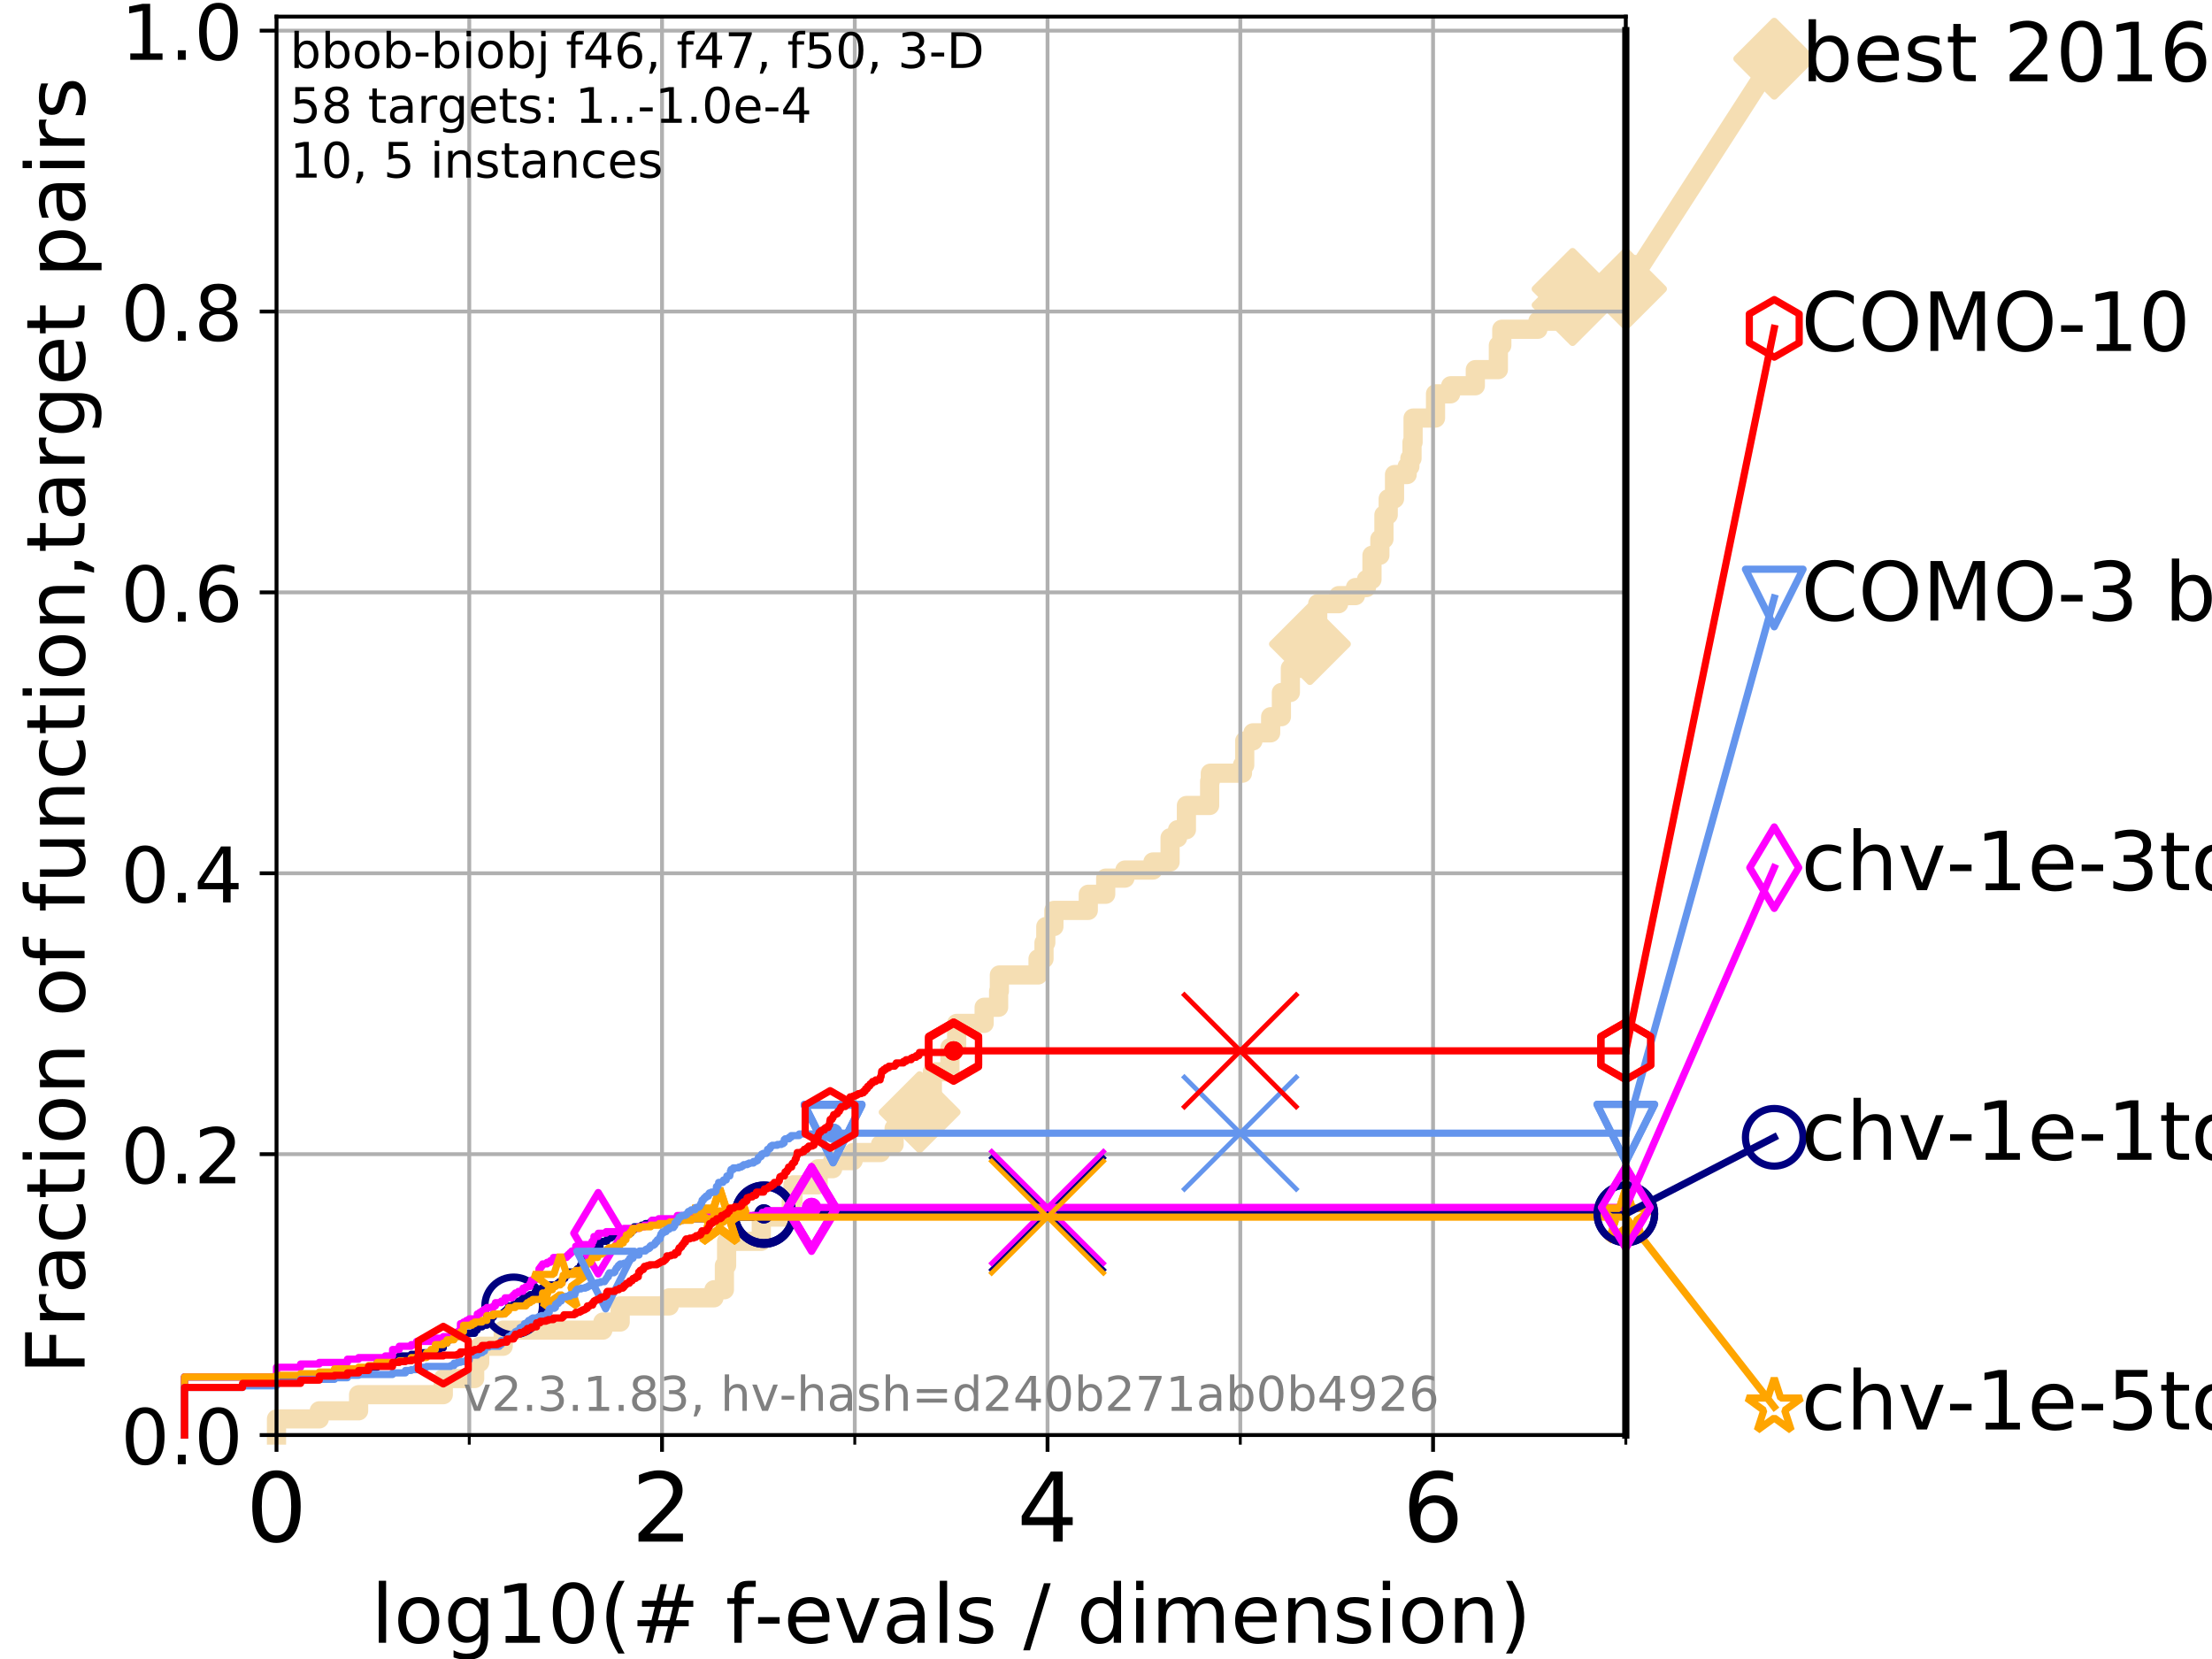 <?xml version="1.0" encoding="utf-8" standalone="no"?>
<!DOCTYPE svg PUBLIC "-//W3C//DTD SVG 1.1//EN"
  "http://www.w3.org/Graphics/SVG/1.1/DTD/svg11.dtd">
<!-- Created with matplotlib (https://matplotlib.org/) -->
<svg height="345.6pt" version="1.1" viewBox="0 0 460.8 345.6" width="460.8pt" xmlns="http://www.w3.org/2000/svg" xmlns:xlink="http://www.w3.org/1999/xlink">
 <defs>
  <style type="text/css">
*{stroke-linecap:butt;stroke-linejoin:round;}
  </style>
 </defs>
 <g id="figure_1">
  <g id="patch_1">
   <path d="M 0 345.6 
L 460.8 345.6 
L 460.8 0 
L 0 0 
z
" style="fill:#ffffff;"/>
  </g>
  <g id="axes_1">
   <g id="patch_2">
    <path d="M 57.6 298.944 
L 338.688 298.944 
L 338.688 3.456 
L 57.6 3.456 
z
" style="fill:#ffffff;"/>
   </g>
   <g id="line2d_1">
    <path d="M 57.6 298.944 
L 57.6 295.581 
L 66.508 295.581 
L 66.508 293.9 
L 74.705 293.9 
L 74.705 290.537 
L 92.347 290.537 
L 92.347 287.174 
L 98.881 287.174 
L 98.881 283.811 
L 99.938 283.811 
L 99.938 280.449 
L 104.826 280.449 
L 104.826 277.086 
L 125.589 277.086 
L 125.589 275.404 
L 129.195 275.404 
L 129.195 272.042 
L 139.414 272.042 
L 139.414 270.36 
L 148.733 270.36 
L 148.733 268.679 
L 150.905 268.679 
L 150.905 263.635 
L 151.368 263.635 
L 151.368 258.591 
L 158.591 258.591 
L 158.591 253.546 
L 164.825 253.546 
L 164.825 250.184 
L 165.194 250.184 
L 165.194 246.821 
L 170.437 246.821 
L 170.437 243.458 
L 173.47 243.458 
L 173.47 241.777 
L 177.732 241.777 
L 177.732 240.095 
L 183.429 240.095 
L 183.429 238.414 
L 186.263 238.414 
L 186.263 235.051 
L 189.106 235.051 
L 189.106 231.688 
L 191.574 231.688 
L 191.574 228.325 
L 194.226 228.325 
L 194.226 223.281 
L 197.887 223.281 
L 197.887 218.237 
L 199.291 218.237 
L 199.291 213.193 
L 205.015 213.193 
L 205.015 209.83 
L 208.031 209.83 
L 208.031 206.467 
L 208.189 206.467 
L 208.189 203.105 
L 216.244 203.105 
L 216.244 199.742 
L 217.487 199.742 
L 217.487 196.379 
L 217.859 196.379 
L 217.859 193.016 
L 219.547 193.016 
L 219.547 189.653 
L 226.71 189.653 
L 226.71 186.291 
L 230.337 186.291 
L 230.337 182.928 
L 234.341 182.928 
L 234.341 181.246 
L 240.173 181.246 
L 240.173 179.565 
L 243.75 179.565 
L 243.75 174.521 
L 245.309 174.521 
L 245.309 172.84 
L 247.153 172.84 
L 247.153 167.795 
L 251.99 167.795 
L 251.99 162.751 
L 252.134 162.751 
L 252.134 161.07 
L 258.83 161.07 
L 258.83 159.388 
L 259.298 159.388 
L 259.298 154.344 
L 261.005 154.344 
L 261.005 152.663 
L 264.701 152.663 
L 264.701 149.3 
L 266.941 149.3 
L 266.941 144.256 
L 268.808 144.256 
L 268.808 139.212 
L 271.217 139.212 
L 271.217 137.53 
L 272.881 137.53 
L 272.881 134.167 
L 274.034 134.167 
L 274.034 130.805 
L 274.503 130.805 
L 274.503 125.761 
L 278.865 125.761 
L 278.865 124.079 
L 282.366 124.079 
L 282.366 122.398 
L 284.662 122.398 
L 284.662 120.716 
L 285.807 120.716 
L 285.807 115.672 
L 287.451 115.672 
L 287.451 112.309 
L 288.298 112.309 
L 288.298 107.265 
L 289.187 107.265 
L 289.187 103.902 
L 290.504 103.902 
L 290.504 98.858 
L 293.138 98.858 
L 293.138 97.177 
L 293.701 97.177 
L 293.701 95.495 
L 294.148 95.495 
L 294.148 92.133 
L 294.373 92.133 
L 294.373 87.088 
L 299.044 87.088 
L 299.044 82.044 
L 302.199 82.044 
L 302.199 80.363 
L 307.337 80.363 
L 307.337 77 
L 312.138 77 
L 312.138 71.956 
L 312.854 71.956 
L 312.854 68.593 
L 320.369 68.593 
L 320.369 66.912 
L 327.583 66.912 
L 327.599 60.186 
L 338.688 60.186 
L 338.688 60.186 
" style="fill:none;stroke:#f5deb3;stroke-linecap:square;stroke-width:4;"/>
   </g>
   <g id="line2d_2">
    <defs>
     <path d="M 0 7.778 
L 7.778 0 
L 0 -7.778 
L -7.778 0 
z
" id="m5862f7f573" style="stroke:#f5deb3;stroke-linejoin:miter;stroke-width:1.5;"/>
    </defs>
    <g>
     <use style="fill:#f5deb3;stroke:#f5deb3;stroke-linejoin:miter;stroke-width:1.5;" x="191.574" xlink:href="#m5862f7f573" y="231.688"/>
     <use style="fill:#f5deb3;stroke:#f5deb3;stroke-linejoin:miter;stroke-width:1.5;" x="272.881" xlink:href="#m5862f7f573" y="134.167"/>
     <use style="fill:#f5deb3;stroke:#f5deb3;stroke-linejoin:miter;stroke-width:1.5;" x="327.599" xlink:href="#m5862f7f573" y="63.549"/>
     <use style="fill:#f5deb3;stroke:#f5deb3;stroke-linejoin:miter;stroke-width:1.5;" x="327.599" xlink:href="#m5862f7f573" y="60.186"/>
     <use style="fill:#f5deb3;stroke:#f5deb3;stroke-linejoin:miter;stroke-width:1.5;" x="338.688" xlink:href="#m5862f7f573" y="60.186"/>
    </g>
   </g>
   <g id="line2d_3">
    <path style="fill:none;stroke:#f5deb3;stroke-linecap:square;stroke-width:4;"/>
    <g/>
   </g>
   <g id="line2d_4">
    <path d="M 338.688 60.186 
L 369.608 12.233 
" style="fill:none;stroke:#f5deb3;stroke-linecap:square;stroke-width:4;"/>
    <g>
     <use style="fill:#f5deb3;stroke:#f5deb3;stroke-linejoin:miter;stroke-width:1.5;" x="338.688" xlink:href="#m5862f7f573" y="60.186"/>
     <use style="fill:#f5deb3;stroke:#f5deb3;stroke-linejoin:miter;stroke-width:1.5;" x="369.608" xlink:href="#m5862f7f573" y="12.233"/>
    </g>
   </g>
   <g id="matplotlib.axis_1">
    <g id="xtick_1">
     <g id="line2d_5">
      <path clip-path="url(#p67ff6a00b8)" d="M 57.6 298.944 
L 57.6 3.456 
" style="fill:none;stroke:#b0b0b0;stroke-linecap:square;stroke-width:0.8;"/>
     </g>
     <g id="line2d_6">
      <defs>
       <path d="M 0 0 
L 0 3.5 
" id="mefe4d8ee5a" style="stroke:#000000;stroke-width:0.8;"/>
      </defs>
      <g>
       <use style="stroke:#000000;stroke-width:0.8;" x="57.6" xlink:href="#mefe4d8ee5a" y="298.944"/>
      </g>
     </g>
     <g id="text_1">
      <!-- 0 -->
      <defs>
       <path d="M 31.781 66.406 
Q 24.172 66.406 20.328 58.906 
Q 16.5 51.422 16.5 36.375 
Q 16.5 21.391 20.328 13.891 
Q 24.172 6.391 31.781 6.391 
Q 39.453 6.391 43.281 13.891 
Q 47.125 21.391 47.125 36.375 
Q 47.125 51.422 43.281 58.906 
Q 39.453 66.406 31.781 66.406 
z
M 31.781 74.219 
Q 44.047 74.219 50.516 64.516 
Q 56.984 54.828 56.984 36.375 
Q 56.984 17.969 50.516 8.266 
Q 44.047 -1.422 31.781 -1.422 
Q 19.531 -1.422 13.062 8.266 
Q 6.594 17.969 6.594 36.375 
Q 6.594 54.828 13.062 64.516 
Q 19.531 74.219 31.781 74.219 
z
" id="DejaVuSans-48"/>
      </defs>
      <g transform="translate(51.237 321.141)scale(0.2 -0.2)">
       <use xlink:href="#DejaVuSans-48"/>
      </g>
     </g>
    </g>
    <g id="xtick_2">
     <g id="line2d_7">
      <path clip-path="url(#p67ff6a00b8)" d="M 137.911 298.944 
L 137.911 3.456 
" style="fill:none;stroke:#b0b0b0;stroke-linecap:square;stroke-width:0.8;"/>
     </g>
     <g id="line2d_8">
      <g>
       <use style="stroke:#000000;stroke-width:0.8;" x="137.911" xlink:href="#mefe4d8ee5a" y="298.944"/>
      </g>
     </g>
     <g id="text_2">
      <!-- 2 -->
      <defs>
       <path d="M 19.188 8.297 
L 53.609 8.297 
L 53.609 0 
L 7.328 0 
L 7.328 8.297 
Q 12.938 14.109 22.625 23.891 
Q 32.328 33.688 34.812 36.531 
Q 39.547 41.844 41.422 45.531 
Q 43.312 49.219 43.312 52.781 
Q 43.312 58.594 39.234 62.25 
Q 35.156 65.922 28.609 65.922 
Q 23.969 65.922 18.812 64.312 
Q 13.672 62.703 7.812 59.422 
L 7.812 69.391 
Q 13.766 71.781 18.938 73 
Q 24.125 74.219 28.422 74.219 
Q 39.75 74.219 46.484 68.547 
Q 53.219 62.891 53.219 53.422 
Q 53.219 48.922 51.531 44.891 
Q 49.859 40.875 45.406 35.406 
Q 44.188 33.984 37.641 27.219 
Q 31.109 20.453 19.188 8.297 
z
" id="DejaVuSans-50"/>
      </defs>
      <g transform="translate(131.548 321.141)scale(0.2 -0.2)">
       <use xlink:href="#DejaVuSans-50"/>
      </g>
     </g>
    </g>
    <g id="xtick_3">
     <g id="line2d_9">
      <path clip-path="url(#p67ff6a00b8)" d="M 218.222 298.944 
L 218.222 3.456 
" style="fill:none;stroke:#b0b0b0;stroke-linecap:square;stroke-width:0.8;"/>
     </g>
     <g id="line2d_10">
      <g>
       <use style="stroke:#000000;stroke-width:0.8;" x="218.222" xlink:href="#mefe4d8ee5a" y="298.944"/>
      </g>
     </g>
     <g id="text_3">
      <!-- 4 -->
      <defs>
       <path d="M 37.797 64.312 
L 12.891 25.391 
L 37.797 25.391 
z
M 35.203 72.906 
L 47.609 72.906 
L 47.609 25.391 
L 58.016 25.391 
L 58.016 17.188 
L 47.609 17.188 
L 47.609 0 
L 37.797 0 
L 37.797 17.188 
L 4.891 17.188 
L 4.891 26.703 
z
" id="DejaVuSans-52"/>
      </defs>
      <g transform="translate(211.859 321.141)scale(0.2 -0.2)">
       <use xlink:href="#DejaVuSans-52"/>
      </g>
     </g>
    </g>
    <g id="xtick_4">
     <g id="line2d_11">
      <path clip-path="url(#p67ff6a00b8)" d="M 298.533 298.944 
L 298.533 3.456 
" style="fill:none;stroke:#b0b0b0;stroke-linecap:square;stroke-width:0.8;"/>
     </g>
     <g id="line2d_12">
      <g>
       <use style="stroke:#000000;stroke-width:0.8;" x="298.533" xlink:href="#mefe4d8ee5a" y="298.944"/>
      </g>
     </g>
     <g id="text_4">
      <!-- 6 -->
      <defs>
       <path d="M 33.016 40.375 
Q 26.375 40.375 22.484 35.828 
Q 18.609 31.297 18.609 23.391 
Q 18.609 15.531 22.484 10.953 
Q 26.375 6.391 33.016 6.391 
Q 39.656 6.391 43.531 10.953 
Q 47.406 15.531 47.406 23.391 
Q 47.406 31.297 43.531 35.828 
Q 39.656 40.375 33.016 40.375 
z
M 52.594 71.297 
L 52.594 62.312 
Q 48.875 64.062 45.094 64.984 
Q 41.312 65.922 37.594 65.922 
Q 27.828 65.922 22.672 59.328 
Q 17.531 52.734 16.797 39.406 
Q 19.672 43.656 24.016 45.922 
Q 28.375 48.188 33.594 48.188 
Q 44.578 48.188 50.953 41.516 
Q 57.328 34.859 57.328 23.391 
Q 57.328 12.156 50.688 5.359 
Q 44.047 -1.422 33.016 -1.422 
Q 20.359 -1.422 13.672 8.266 
Q 6.984 17.969 6.984 36.375 
Q 6.984 53.656 15.188 63.938 
Q 23.391 74.219 37.203 74.219 
Q 40.922 74.219 44.703 73.484 
Q 48.484 72.75 52.594 71.297 
z
" id="DejaVuSans-54"/>
      </defs>
      <g transform="translate(292.17 321.141)scale(0.2 -0.2)">
       <use xlink:href="#DejaVuSans-54"/>
      </g>
     </g>
    </g>
    <g id="xtick_5">
     <g id="line2d_13">
      <path clip-path="url(#p67ff6a00b8)" d="M 97.755 298.944 
L 97.755 3.456 
" style="fill:none;stroke:#b0b0b0;stroke-linecap:square;stroke-width:0.8;"/>
     </g>
     <g id="line2d_14">
      <defs>
       <path d="M 0 0 
L 0 2 
" id="mc401f15e9b" style="stroke:#000000;stroke-width:0.6;"/>
      </defs>
      <g>
       <use style="stroke:#000000;stroke-width:0.6;" x="97.755" xlink:href="#mc401f15e9b" y="298.944"/>
      </g>
     </g>
    </g>
    <g id="xtick_6">
     <g id="line2d_15">
      <path clip-path="url(#p67ff6a00b8)" d="M 178.066 298.944 
L 178.066 3.456 
" style="fill:none;stroke:#b0b0b0;stroke-linecap:square;stroke-width:0.8;"/>
     </g>
     <g id="line2d_16">
      <g>
       <use style="stroke:#000000;stroke-width:0.6;" x="178.066" xlink:href="#mc401f15e9b" y="298.944"/>
      </g>
     </g>
    </g>
    <g id="xtick_7">
     <g id="line2d_17">
      <path clip-path="url(#p67ff6a00b8)" d="M 258.377 298.944 
L 258.377 3.456 
" style="fill:none;stroke:#b0b0b0;stroke-linecap:square;stroke-width:0.8;"/>
     </g>
     <g id="line2d_18">
      <g>
       <use style="stroke:#000000;stroke-width:0.6;" x="258.377" xlink:href="#mc401f15e9b" y="298.944"/>
      </g>
     </g>
    </g>
    <g id="xtick_8">
     <g id="line2d_19">
      <path clip-path="url(#p67ff6a00b8)" d="M 338.688 298.944 
L 338.688 3.456 
" style="fill:none;stroke:#b0b0b0;stroke-linecap:square;stroke-width:0.8;"/>
     </g>
     <g id="line2d_20">
      <g>
       <use style="stroke:#000000;stroke-width:0.6;" x="338.688" xlink:href="#mc401f15e9b" y="298.944"/>
      </g>
     </g>
    </g>
    <g id="text_5">
     <!-- log10(# f-evals / dimension) -->
     <defs>
      <path d="M 9.422 75.984 
L 18.406 75.984 
L 18.406 0 
L 9.422 0 
z
" id="DejaVuSans-108"/>
      <path d="M 30.609 48.391 
Q 23.391 48.391 19.188 42.75 
Q 14.984 37.109 14.984 27.297 
Q 14.984 17.484 19.156 11.844 
Q 23.344 6.203 30.609 6.203 
Q 37.797 6.203 41.984 11.859 
Q 46.188 17.531 46.188 27.297 
Q 46.188 37.016 41.984 42.703 
Q 37.797 48.391 30.609 48.391 
z
M 30.609 56 
Q 42.328 56 49.016 48.375 
Q 55.719 40.766 55.719 27.297 
Q 55.719 13.875 49.016 6.219 
Q 42.328 -1.422 30.609 -1.422 
Q 18.844 -1.422 12.172 6.219 
Q 5.516 13.875 5.516 27.297 
Q 5.516 40.766 12.172 48.375 
Q 18.844 56 30.609 56 
z
" id="DejaVuSans-111"/>
      <path d="M 45.406 27.984 
Q 45.406 37.75 41.375 43.109 
Q 37.359 48.484 30.078 48.484 
Q 22.859 48.484 18.828 43.109 
Q 14.797 37.75 14.797 27.984 
Q 14.797 18.266 18.828 12.891 
Q 22.859 7.516 30.078 7.516 
Q 37.359 7.516 41.375 12.891 
Q 45.406 18.266 45.406 27.984 
z
M 54.391 6.781 
Q 54.391 -7.172 48.188 -13.984 
Q 42 -20.797 29.203 -20.797 
Q 24.469 -20.797 20.266 -20.094 
Q 16.062 -19.391 12.109 -17.922 
L 12.109 -9.188 
Q 16.062 -11.328 19.922 -12.344 
Q 23.781 -13.375 27.781 -13.375 
Q 36.625 -13.375 41.016 -8.766 
Q 45.406 -4.156 45.406 5.172 
L 45.406 9.625 
Q 42.625 4.781 38.281 2.391 
Q 33.938 0 27.875 0 
Q 17.828 0 11.672 7.656 
Q 5.516 15.328 5.516 27.984 
Q 5.516 40.672 11.672 48.328 
Q 17.828 56 27.875 56 
Q 33.938 56 38.281 53.609 
Q 42.625 51.219 45.406 46.391 
L 45.406 54.688 
L 54.391 54.688 
z
" id="DejaVuSans-103"/>
      <path d="M 12.406 8.297 
L 28.516 8.297 
L 28.516 63.922 
L 10.984 60.406 
L 10.984 69.391 
L 28.422 72.906 
L 38.281 72.906 
L 38.281 8.297 
L 54.391 8.297 
L 54.391 0 
L 12.406 0 
z
" id="DejaVuSans-49"/>
      <path d="M 31 75.875 
Q 24.469 64.656 21.281 53.656 
Q 18.109 42.672 18.109 31.391 
Q 18.109 20.125 21.312 9.062 
Q 24.516 -2 31 -13.188 
L 23.188 -13.188 
Q 15.875 -1.703 12.234 9.375 
Q 8.594 20.453 8.594 31.391 
Q 8.594 42.281 12.203 53.312 
Q 15.828 64.359 23.188 75.875 
z
" id="DejaVuSans-40"/>
      <path d="M 51.125 44 
L 36.922 44 
L 32.812 27.688 
L 47.125 27.688 
z
M 43.797 71.781 
L 38.719 51.516 
L 52.984 51.516 
L 58.109 71.781 
L 65.922 71.781 
L 60.891 51.516 
L 76.125 51.516 
L 76.125 44 
L 58.984 44 
L 54.984 27.688 
L 70.516 27.688 
L 70.516 20.219 
L 53.078 20.219 
L 48 0 
L 40.188 0 
L 45.219 20.219 
L 30.906 20.219 
L 25.875 0 
L 18.016 0 
L 23.094 20.219 
L 7.719 20.219 
L 7.719 27.688 
L 24.906 27.688 
L 29 44 
L 13.281 44 
L 13.281 51.516 
L 30.906 51.516 
L 35.891 71.781 
z
" id="DejaVuSans-35"/>
      <path id="DejaVuSans-32"/>
      <path d="M 37.109 75.984 
L 37.109 68.5 
L 28.516 68.5 
Q 23.688 68.5 21.797 66.547 
Q 19.922 64.594 19.922 59.516 
L 19.922 54.688 
L 34.719 54.688 
L 34.719 47.703 
L 19.922 47.703 
L 19.922 0 
L 10.891 0 
L 10.891 47.703 
L 2.297 47.703 
L 2.297 54.688 
L 10.891 54.688 
L 10.891 58.5 
Q 10.891 67.625 15.141 71.797 
Q 19.391 75.984 28.609 75.984 
z
" id="DejaVuSans-102"/>
      <path d="M 4.891 31.391 
L 31.203 31.391 
L 31.203 23.391 
L 4.891 23.391 
z
" id="DejaVuSans-45"/>
      <path d="M 56.203 29.594 
L 56.203 25.203 
L 14.891 25.203 
Q 15.484 15.922 20.484 11.062 
Q 25.484 6.203 34.422 6.203 
Q 39.594 6.203 44.453 7.469 
Q 49.312 8.734 54.109 11.281 
L 54.109 2.781 
Q 49.266 0.734 44.188 -0.344 
Q 39.109 -1.422 33.891 -1.422 
Q 20.797 -1.422 13.156 6.188 
Q 5.516 13.812 5.516 26.812 
Q 5.516 40.234 12.766 48.109 
Q 20.016 56 32.328 56 
Q 43.359 56 49.781 48.891 
Q 56.203 41.797 56.203 29.594 
z
M 47.219 32.234 
Q 47.125 39.594 43.094 43.984 
Q 39.062 48.391 32.422 48.391 
Q 24.906 48.391 20.391 44.141 
Q 15.875 39.891 15.188 32.172 
z
" id="DejaVuSans-101"/>
      <path d="M 2.984 54.688 
L 12.5 54.688 
L 29.594 8.797 
L 46.688 54.688 
L 56.203 54.688 
L 35.688 0 
L 23.484 0 
z
" id="DejaVuSans-118"/>
      <path d="M 34.281 27.484 
Q 23.391 27.484 19.188 25 
Q 14.984 22.516 14.984 16.5 
Q 14.984 11.719 18.141 8.906 
Q 21.297 6.109 26.703 6.109 
Q 34.188 6.109 38.703 11.406 
Q 43.219 16.703 43.219 25.484 
L 43.219 27.484 
z
M 52.203 31.203 
L 52.203 0 
L 43.219 0 
L 43.219 8.297 
Q 40.141 3.328 35.547 0.953 
Q 30.953 -1.422 24.312 -1.422 
Q 15.922 -1.422 10.953 3.297 
Q 6 8.016 6 15.922 
Q 6 25.141 12.172 29.828 
Q 18.359 34.516 30.609 34.516 
L 43.219 34.516 
L 43.219 35.406 
Q 43.219 41.609 39.141 45 
Q 35.062 48.391 27.688 48.391 
Q 23 48.391 18.547 47.266 
Q 14.109 46.141 10.016 43.891 
L 10.016 52.203 
Q 14.938 54.109 19.578 55.047 
Q 24.219 56 28.609 56 
Q 40.484 56 46.344 49.844 
Q 52.203 43.703 52.203 31.203 
z
" id="DejaVuSans-97"/>
      <path d="M 44.281 53.078 
L 44.281 44.578 
Q 40.484 46.531 36.375 47.5 
Q 32.281 48.484 27.875 48.484 
Q 21.188 48.484 17.844 46.438 
Q 14.5 44.391 14.5 40.281 
Q 14.5 37.156 16.891 35.375 
Q 19.281 33.594 26.516 31.984 
L 29.594 31.297 
Q 39.156 29.25 43.188 25.516 
Q 47.219 21.781 47.219 15.094 
Q 47.219 7.469 41.188 3.016 
Q 35.156 -1.422 24.609 -1.422 
Q 20.219 -1.422 15.453 -0.562 
Q 10.688 0.297 5.422 2 
L 5.422 11.281 
Q 10.406 8.688 15.234 7.391 
Q 20.062 6.109 24.812 6.109 
Q 31.156 6.109 34.562 8.281 
Q 37.984 10.453 37.984 14.406 
Q 37.984 18.062 35.516 20.016 
Q 33.062 21.969 24.703 23.781 
L 21.578 24.516 
Q 13.234 26.266 9.516 29.906 
Q 5.812 33.547 5.812 39.891 
Q 5.812 47.609 11.281 51.797 
Q 16.75 56 26.812 56 
Q 31.781 56 36.172 55.266 
Q 40.578 54.547 44.281 53.078 
z
" id="DejaVuSans-115"/>
      <path d="M 25.391 72.906 
L 33.688 72.906 
L 8.297 -9.281 
L 0 -9.281 
z
" id="DejaVuSans-47"/>
      <path d="M 45.406 46.391 
L 45.406 75.984 
L 54.391 75.984 
L 54.391 0 
L 45.406 0 
L 45.406 8.203 
Q 42.578 3.328 38.25 0.953 
Q 33.938 -1.422 27.875 -1.422 
Q 17.969 -1.422 11.734 6.484 
Q 5.516 14.406 5.516 27.297 
Q 5.516 40.188 11.734 48.094 
Q 17.969 56 27.875 56 
Q 33.938 56 38.25 53.625 
Q 42.578 51.266 45.406 46.391 
z
M 14.797 27.297 
Q 14.797 17.391 18.875 11.75 
Q 22.953 6.109 30.078 6.109 
Q 37.203 6.109 41.297 11.75 
Q 45.406 17.391 45.406 27.297 
Q 45.406 37.203 41.297 42.844 
Q 37.203 48.484 30.078 48.484 
Q 22.953 48.484 18.875 42.844 
Q 14.797 37.203 14.797 27.297 
z
" id="DejaVuSans-100"/>
      <path d="M 9.422 54.688 
L 18.406 54.688 
L 18.406 0 
L 9.422 0 
z
M 9.422 75.984 
L 18.406 75.984 
L 18.406 64.594 
L 9.422 64.594 
z
" id="DejaVuSans-105"/>
      <path d="M 52 44.188 
Q 55.375 50.25 60.062 53.125 
Q 64.75 56 71.094 56 
Q 79.641 56 84.281 50.016 
Q 88.922 44.047 88.922 33.016 
L 88.922 0 
L 79.891 0 
L 79.891 32.719 
Q 79.891 40.578 77.094 44.375 
Q 74.312 48.188 68.609 48.188 
Q 61.625 48.188 57.562 43.547 
Q 53.516 38.922 53.516 30.906 
L 53.516 0 
L 44.484 0 
L 44.484 32.719 
Q 44.484 40.625 41.703 44.406 
Q 38.922 48.188 33.109 48.188 
Q 26.219 48.188 22.156 43.531 
Q 18.109 38.875 18.109 30.906 
L 18.109 0 
L 9.078 0 
L 9.078 54.688 
L 18.109 54.688 
L 18.109 46.188 
Q 21.188 51.219 25.484 53.609 
Q 29.781 56 35.688 56 
Q 41.656 56 45.828 52.969 
Q 50 49.953 52 44.188 
z
" id="DejaVuSans-109"/>
      <path d="M 54.891 33.016 
L 54.891 0 
L 45.906 0 
L 45.906 32.719 
Q 45.906 40.484 42.875 44.328 
Q 39.844 48.188 33.797 48.188 
Q 26.516 48.188 22.312 43.547 
Q 18.109 38.922 18.109 30.906 
L 18.109 0 
L 9.078 0 
L 9.078 54.688 
L 18.109 54.688 
L 18.109 46.188 
Q 21.344 51.125 25.703 53.562 
Q 30.078 56 35.797 56 
Q 45.219 56 50.047 50.172 
Q 54.891 44.344 54.891 33.016 
z
" id="DejaVuSans-110"/>
      <path d="M 8.016 75.875 
L 15.828 75.875 
Q 23.141 64.359 26.781 53.312 
Q 30.422 42.281 30.422 31.391 
Q 30.422 20.453 26.781 9.375 
Q 23.141 -1.703 15.828 -13.188 
L 8.016 -13.188 
Q 14.5 -2 17.703 9.062 
Q 20.906 20.125 20.906 31.391 
Q 20.906 42.672 17.703 53.656 
Q 14.5 64.656 8.016 75.875 
z
" id="DejaVuSans-41"/>
     </defs>
     <g transform="translate(77.303 342.218)scale(0.17 -0.17)">
      <use xlink:href="#DejaVuSans-108"/>
      <use x="27.783" xlink:href="#DejaVuSans-111"/>
      <use x="88.965" xlink:href="#DejaVuSans-103"/>
      <use x="152.441" xlink:href="#DejaVuSans-49"/>
      <use x="216.064" xlink:href="#DejaVuSans-48"/>
      <use x="279.688" xlink:href="#DejaVuSans-40"/>
      <use x="318.701" xlink:href="#DejaVuSans-35"/>
      <use x="402.49" xlink:href="#DejaVuSans-32"/>
      <use x="434.277" xlink:href="#DejaVuSans-102"/>
      <use x="469.404" xlink:href="#DejaVuSans-45"/>
      <use x="505.488" xlink:href="#DejaVuSans-101"/>
      <use x="567.012" xlink:href="#DejaVuSans-118"/>
      <use x="626.191" xlink:href="#DejaVuSans-97"/>
      <use x="687.471" xlink:href="#DejaVuSans-108"/>
      <use x="715.254" xlink:href="#DejaVuSans-115"/>
      <use x="767.354" xlink:href="#DejaVuSans-32"/>
      <use x="799.141" xlink:href="#DejaVuSans-47"/>
      <use x="832.832" xlink:href="#DejaVuSans-32"/>
      <use x="864.619" xlink:href="#DejaVuSans-100"/>
      <use x="928.096" xlink:href="#DejaVuSans-105"/>
      <use x="955.879" xlink:href="#DejaVuSans-109"/>
      <use x="1053.291" xlink:href="#DejaVuSans-101"/>
      <use x="1114.814" xlink:href="#DejaVuSans-110"/>
      <use x="1178.193" xlink:href="#DejaVuSans-115"/>
      <use x="1230.293" xlink:href="#DejaVuSans-105"/>
      <use x="1258.076" xlink:href="#DejaVuSans-111"/>
      <use x="1319.258" xlink:href="#DejaVuSans-110"/>
      <use x="1382.637" xlink:href="#DejaVuSans-41"/>
     </g>
    </g>
   </g>
   <g id="matplotlib.axis_2">
    <g id="ytick_1">
     <g id="line2d_21">
      <path clip-path="url(#p67ff6a00b8)" d="M 57.6 298.944 
L 338.688 298.944 
" style="fill:none;stroke:#b0b0b0;stroke-linecap:square;stroke-width:0.8;"/>
     </g>
     <g id="line2d_22">
      <defs>
       <path d="M 0 0 
L -3.5 0 
" id="m00acb450ed" style="stroke:#000000;stroke-width:0.8;"/>
      </defs>
      <g>
       <use style="stroke:#000000;stroke-width:0.8;" x="57.6" xlink:href="#m00acb450ed" y="298.944"/>
      </g>
     </g>
     <g id="text_6">
      <!-- 0.0 -->
      <defs>
       <path d="M 10.688 12.406 
L 21 12.406 
L 21 0 
L 10.688 0 
z
" id="DejaVuSans-46"/>
      </defs>
      <g transform="translate(25.155 305.023)scale(0.16 -0.16)">
       <use xlink:href="#DejaVuSans-48"/>
       <use x="63.623" xlink:href="#DejaVuSans-46"/>
       <use x="95.41" xlink:href="#DejaVuSans-48"/>
      </g>
     </g>
    </g>
    <g id="ytick_2">
     <g id="line2d_23">
      <path clip-path="url(#p67ff6a00b8)" d="M 57.6 240.432 
L 338.688 240.432 
" style="fill:none;stroke:#b0b0b0;stroke-linecap:square;stroke-width:0.8;"/>
     </g>
     <g id="line2d_24">
      <g>
       <use style="stroke:#000000;stroke-width:0.8;" x="57.6" xlink:href="#m00acb450ed" y="240.432"/>
      </g>
     </g>
     <g id="text_7">
      <!-- 0.2 -->
      <g transform="translate(25.155 246.51)scale(0.16 -0.16)">
       <use xlink:href="#DejaVuSans-48"/>
       <use x="63.623" xlink:href="#DejaVuSans-46"/>
       <use x="95.41" xlink:href="#DejaVuSans-50"/>
      </g>
     </g>
    </g>
    <g id="ytick_3">
     <g id="line2d_25">
      <path clip-path="url(#p67ff6a00b8)" d="M 57.6 181.919 
L 338.688 181.919 
" style="fill:none;stroke:#b0b0b0;stroke-linecap:square;stroke-width:0.8;"/>
     </g>
     <g id="line2d_26">
      <g>
       <use style="stroke:#000000;stroke-width:0.8;" x="57.6" xlink:href="#m00acb450ed" y="181.919"/>
      </g>
     </g>
     <g id="text_8">
      <!-- 0.4 -->
      <g transform="translate(25.155 187.998)scale(0.16 -0.16)">
       <use xlink:href="#DejaVuSans-48"/>
       <use x="63.623" xlink:href="#DejaVuSans-46"/>
       <use x="95.41" xlink:href="#DejaVuSans-52"/>
      </g>
     </g>
    </g>
    <g id="ytick_4">
     <g id="line2d_27">
      <path clip-path="url(#p67ff6a00b8)" d="M 57.6 123.407 
L 338.688 123.407 
" style="fill:none;stroke:#b0b0b0;stroke-linecap:square;stroke-width:0.8;"/>
     </g>
     <g id="line2d_28">
      <g>
       <use style="stroke:#000000;stroke-width:0.8;" x="57.6" xlink:href="#m00acb450ed" y="123.407"/>
      </g>
     </g>
     <g id="text_9">
      <!-- 0.6 -->
      <g transform="translate(25.155 129.485)scale(0.16 -0.16)">
       <use xlink:href="#DejaVuSans-48"/>
       <use x="63.623" xlink:href="#DejaVuSans-46"/>
       <use x="95.41" xlink:href="#DejaVuSans-54"/>
      </g>
     </g>
    </g>
    <g id="ytick_5">
     <g id="line2d_29">
      <path clip-path="url(#p67ff6a00b8)" d="M 57.6 64.894 
L 338.688 64.894 
" style="fill:none;stroke:#b0b0b0;stroke-linecap:square;stroke-width:0.8;"/>
     </g>
     <g id="line2d_30">
      <g>
       <use style="stroke:#000000;stroke-width:0.8;" x="57.6" xlink:href="#m00acb450ed" y="64.894"/>
      </g>
     </g>
     <g id="text_10">
      <!-- 0.8 -->
      <defs>
       <path d="M 31.781 34.625 
Q 24.75 34.625 20.719 30.859 
Q 16.703 27.094 16.703 20.516 
Q 16.703 13.922 20.719 10.156 
Q 24.75 6.391 31.781 6.391 
Q 38.812 6.391 42.859 10.172 
Q 46.922 13.969 46.922 20.516 
Q 46.922 27.094 42.891 30.859 
Q 38.875 34.625 31.781 34.625 
z
M 21.922 38.812 
Q 15.578 40.375 12.031 44.719 
Q 8.5 49.078 8.5 55.328 
Q 8.5 64.062 14.719 69.141 
Q 20.953 74.219 31.781 74.219 
Q 42.672 74.219 48.875 69.141 
Q 55.078 64.062 55.078 55.328 
Q 55.078 49.078 51.531 44.719 
Q 48 40.375 41.703 38.812 
Q 48.828 37.156 52.797 32.312 
Q 56.781 27.484 56.781 20.516 
Q 56.781 9.906 50.312 4.234 
Q 43.844 -1.422 31.781 -1.422 
Q 19.734 -1.422 13.25 4.234 
Q 6.781 9.906 6.781 20.516 
Q 6.781 27.484 10.781 32.312 
Q 14.797 37.156 21.922 38.812 
z
M 18.312 54.391 
Q 18.312 48.734 21.844 45.562 
Q 25.391 42.391 31.781 42.391 
Q 38.141 42.391 41.719 45.562 
Q 45.312 48.734 45.312 54.391 
Q 45.312 60.062 41.719 63.234 
Q 38.141 66.406 31.781 66.406 
Q 25.391 66.406 21.844 63.234 
Q 18.312 60.062 18.312 54.391 
z
" id="DejaVuSans-56"/>
      </defs>
      <g transform="translate(25.155 70.973)scale(0.16 -0.16)">
       <use xlink:href="#DejaVuSans-48"/>
       <use x="63.623" xlink:href="#DejaVuSans-46"/>
       <use x="95.41" xlink:href="#DejaVuSans-56"/>
      </g>
     </g>
    </g>
    <g id="ytick_6">
     <g id="line2d_31">
      <path clip-path="url(#p67ff6a00b8)" d="M 57.6 6.382 
L 338.688 6.382 
" style="fill:none;stroke:#b0b0b0;stroke-linecap:square;stroke-width:0.8;"/>
     </g>
     <g id="line2d_32">
      <g>
       <use style="stroke:#000000;stroke-width:0.8;" x="57.6" xlink:href="#m00acb450ed" y="6.382"/>
      </g>
     </g>
     <g id="text_11">
      <!-- 1.0 -->
      <g transform="translate(25.155 12.46)scale(0.16 -0.16)">
       <use xlink:href="#DejaVuSans-49"/>
       <use x="63.623" xlink:href="#DejaVuSans-46"/>
       <use x="95.41" xlink:href="#DejaVuSans-48"/>
      </g>
     </g>
    </g>
    <g id="text_12">
     <!-- Fraction of function,target pairs -->
     <defs>
      <path d="M 9.812 72.906 
L 51.703 72.906 
L 51.703 64.594 
L 19.672 64.594 
L 19.672 43.109 
L 48.578 43.109 
L 48.578 34.812 
L 19.672 34.812 
L 19.672 0 
L 9.812 0 
z
" id="DejaVuSans-70"/>
      <path d="M 41.109 46.297 
Q 39.594 47.172 37.812 47.578 
Q 36.031 48 33.891 48 
Q 26.266 48 22.188 43.047 
Q 18.109 38.094 18.109 28.812 
L 18.109 0 
L 9.078 0 
L 9.078 54.688 
L 18.109 54.688 
L 18.109 46.188 
Q 20.953 51.172 25.484 53.578 
Q 30.031 56 36.531 56 
Q 37.453 56 38.578 55.875 
Q 39.703 55.766 41.062 55.516 
z
" id="DejaVuSans-114"/>
      <path d="M 48.781 52.594 
L 48.781 44.188 
Q 44.969 46.297 41.141 47.344 
Q 37.312 48.391 33.406 48.391 
Q 24.656 48.391 19.812 42.844 
Q 14.984 37.312 14.984 27.297 
Q 14.984 17.281 19.812 11.734 
Q 24.656 6.203 33.406 6.203 
Q 37.312 6.203 41.141 7.25 
Q 44.969 8.297 48.781 10.406 
L 48.781 2.094 
Q 45.016 0.344 40.984 -0.531 
Q 36.969 -1.422 32.422 -1.422 
Q 20.062 -1.422 12.781 6.344 
Q 5.516 14.109 5.516 27.297 
Q 5.516 40.672 12.859 48.328 
Q 20.219 56 33.016 56 
Q 37.156 56 41.109 55.141 
Q 45.062 54.297 48.781 52.594 
z
" id="DejaVuSans-99"/>
      <path d="M 18.312 70.219 
L 18.312 54.688 
L 36.812 54.688 
L 36.812 47.703 
L 18.312 47.703 
L 18.312 18.016 
Q 18.312 11.328 20.141 9.422 
Q 21.969 7.516 27.594 7.516 
L 36.812 7.516 
L 36.812 0 
L 27.594 0 
Q 17.188 0 13.234 3.875 
Q 9.281 7.766 9.281 18.016 
L 9.281 47.703 
L 2.688 47.703 
L 2.688 54.688 
L 9.281 54.688 
L 9.281 70.219 
z
" id="DejaVuSans-116"/>
      <path d="M 8.5 21.578 
L 8.5 54.688 
L 17.484 54.688 
L 17.484 21.922 
Q 17.484 14.156 20.5 10.266 
Q 23.531 6.391 29.594 6.391 
Q 36.859 6.391 41.078 11.031 
Q 45.312 15.672 45.312 23.688 
L 45.312 54.688 
L 54.297 54.688 
L 54.297 0 
L 45.312 0 
L 45.312 8.406 
Q 42.047 3.422 37.719 1 
Q 33.406 -1.422 27.688 -1.422 
Q 18.266 -1.422 13.375 4.438 
Q 8.5 10.297 8.5 21.578 
z
M 31.109 56 
z
" id="DejaVuSans-117"/>
      <path d="M 11.719 12.406 
L 22.016 12.406 
L 22.016 4 
L 14.016 -11.625 
L 7.719 -11.625 
L 11.719 4 
z
" id="DejaVuSans-44"/>
      <path d="M 18.109 8.203 
L 18.109 -20.797 
L 9.078 -20.797 
L 9.078 54.688 
L 18.109 54.688 
L 18.109 46.391 
Q 20.953 51.266 25.266 53.625 
Q 29.594 56 35.594 56 
Q 45.562 56 51.781 48.094 
Q 58.016 40.188 58.016 27.297 
Q 58.016 14.406 51.781 6.484 
Q 45.562 -1.422 35.594 -1.422 
Q 29.594 -1.422 25.266 0.953 
Q 20.953 3.328 18.109 8.203 
z
M 48.688 27.297 
Q 48.688 37.203 44.609 42.844 
Q 40.531 48.484 33.406 48.484 
Q 26.266 48.484 22.188 42.844 
Q 18.109 37.203 18.109 27.297 
Q 18.109 17.391 22.188 11.75 
Q 26.266 6.109 33.406 6.109 
Q 40.531 6.109 44.609 11.75 
Q 48.688 17.391 48.688 27.297 
z
" id="DejaVuSans-112"/>
     </defs>
     <g transform="translate(17.62 286.339)rotate(-90)scale(0.17 -0.17)">
      <use xlink:href="#DejaVuSans-70"/>
      <use x="57.41" xlink:href="#DejaVuSans-114"/>
      <use x="98.523" xlink:href="#DejaVuSans-97"/>
      <use x="159.803" xlink:href="#DejaVuSans-99"/>
      <use x="214.783" xlink:href="#DejaVuSans-116"/>
      <use x="253.992" xlink:href="#DejaVuSans-105"/>
      <use x="281.775" xlink:href="#DejaVuSans-111"/>
      <use x="342.957" xlink:href="#DejaVuSans-110"/>
      <use x="406.336" xlink:href="#DejaVuSans-32"/>
      <use x="438.123" xlink:href="#DejaVuSans-111"/>
      <use x="499.305" xlink:href="#DejaVuSans-102"/>
      <use x="534.51" xlink:href="#DejaVuSans-32"/>
      <use x="566.297" xlink:href="#DejaVuSans-102"/>
      <use x="601.502" xlink:href="#DejaVuSans-117"/>
      <use x="664.881" xlink:href="#DejaVuSans-110"/>
      <use x="728.26" xlink:href="#DejaVuSans-99"/>
      <use x="783.24" xlink:href="#DejaVuSans-116"/>
      <use x="822.449" xlink:href="#DejaVuSans-105"/>
      <use x="850.232" xlink:href="#DejaVuSans-111"/>
      <use x="911.414" xlink:href="#DejaVuSans-110"/>
      <use x="974.793" xlink:href="#DejaVuSans-44"/>
      <use x="1006.58" xlink:href="#DejaVuSans-116"/>
      <use x="1045.789" xlink:href="#DejaVuSans-97"/>
      <use x="1107.068" xlink:href="#DejaVuSans-114"/>
      <use x="1148.166" xlink:href="#DejaVuSans-103"/>
      <use x="1211.643" xlink:href="#DejaVuSans-101"/>
      <use x="1273.166" xlink:href="#DejaVuSans-116"/>
      <use x="1312.375" xlink:href="#DejaVuSans-32"/>
      <use x="1344.162" xlink:href="#DejaVuSans-112"/>
      <use x="1407.639" xlink:href="#DejaVuSans-97"/>
      <use x="1468.918" xlink:href="#DejaVuSans-105"/>
      <use x="1496.701" xlink:href="#DejaVuSans-114"/>
      <use x="1537.814" xlink:href="#DejaVuSans-115"/>
     </g>
    </g>
   </g>
   <g id="line2d_33">
    <defs>
     <path d="M 0 1.5 
C 0.398 1.5 0.779 1.342 1.061 1.061 
C 1.342 0.779 1.5 0.398 1.5 0 
C 1.5 -0.398 1.342 -0.779 1.061 -1.061 
C 0.779 -1.342 0.398 -1.5 0 -1.5 
C -0.398 -1.5 -0.779 -1.342 -1.061 -1.061 
C -1.342 -0.779 -1.5 -0.398 -1.5 0 
C -1.5 0.398 -1.342 0.779 -1.061 1.061 
C -0.779 1.342 -0.398 1.5 0 1.5 
z
" id="m6a46da7769" style="stroke:#f5deb3;"/>
    </defs>
    <g>
     <use style="fill:#f5deb3;stroke:#f5deb3;" x="340.487" xlink:href="#m6a46da7769" y="55.142"/>
     <use style="fill:#f5deb3;stroke:#f5deb3;" x="340.487" xlink:href="#m6a46da7769" y="55.142"/>
    </g>
   </g>
   <g id="line2d_34">
    <defs>
     <path d="M 0 1.5 
C 0.398 1.5 0.779 1.342 1.061 1.061 
C 1.342 0.779 1.5 0.398 1.5 0 
C 1.5 -0.398 1.342 -0.779 1.061 -1.061 
C 0.779 -1.342 0.398 -1.5 0 -1.5 
C -0.398 -1.5 -0.779 -1.342 -1.061 -1.061 
C -1.342 -0.779 -1.5 -0.398 -1.5 0 
C -1.5 0.398 -1.342 0.779 -1.061 1.061 
C -0.779 1.342 -0.398 1.5 0 1.5 
z
" id="m8c68097340" style="stroke:#000080;"/>
    </defs>
    <g>
     <use style="fill:#000080;stroke:#000080;" x="159.133" xlink:href="#m8c68097340" y="252.874"/>
     <use style="fill:#000080;stroke:#000080;" x="159.133" xlink:href="#m8c68097340" y="252.874"/>
    </g>
   </g>
   <g id="line2d_35">
    <path d="M 38.441 298.944 
L 38.441 286.838 
L 62.617 286.838 
L 62.617 286.502 
L 66.508 286.502 
L 66.508 286.165 
L 69.688 286.165 
L 69.688 285.493 
L 76.759 285.493 
L 76.759 284.82 
L 78.596 284.82 
L 78.596 283.811 
L 80.259 283.811 
L 80.259 283.475 
L 81.776 283.475 
L 81.776 282.803 
L 83.172 282.803 
L 83.172 282.466 
L 85.667 282.466 
L 85.667 282.13 
L 87.85 282.13 
L 87.85 281.794 
L 89.79 281.794 
L 89.79 281.458 
L 90.684 281.458 
L 90.684 281.121 
L 91.535 281.121 
L 91.535 280.785 
L 92.347 280.785 
L 92.347 279.776 
L 93.122 279.776 
L 93.122 279.104 
L 93.864 279.104 
L 93.864 278.431 
L 95.26 278.431 
L 95.26 278.095 
L 95.918 278.095 
L 95.918 277.758 
L 98.881 277.758 
L 98.881 277.086 
L 99.418 277.086 
L 99.418 276.413 
L 100.444 276.413 
L 100.444 276.077 
L 101.413 276.077 
L 101.413 275.068 
L 102.331 275.068 
L 102.331 274.396 
L 102.772 274.396 
L 102.772 273.723 
L 104.826 273.723 
L 104.826 273.387 
L 105.21 273.387 
L 105.21 273.051 
L 105.585 273.051 
L 105.585 272.714 
L 105.952 272.714 
L 105.952 272.042 
L 107.009 272.042 
L 107.009 271.705 
L 108.006 271.705 
L 108.006 271.033 
L 108.64 271.033 
L 108.64 270.697 
L 108.949 270.697 
L 108.949 270.36 
L 109.252 270.36 
L 109.252 270.024 
L 110.415 270.024 
L 110.415 269.688 
L 111.506 269.688 
L 111.506 269.015 
L 112.779 269.015 
L 112.779 268.343 
L 113.966 268.343 
L 113.966 268.006 
L 114.194 268.006 
L 114.194 267.67 
L 116.122 267.67 
L 116.122 267.334 
L 116.523 267.334 
L 116.523 266.998 
L 117.107 266.998 
L 117.107 266.661 
L 117.298 266.661 
L 117.298 266.325 
L 117.673 266.325 
L 117.673 265.652 
L 118.221 265.652 
L 118.221 265.316 
L 118.577 265.316 
L 118.577 264.98 
L 120.094 264.98 
L 120.094 264.644 
L 120.255 264.644 
L 120.255 264.307 
L 120.883 264.307 
L 120.883 263.635 
L 121.189 263.635 
L 121.189 262.626 
L 121.49 262.626 
L 121.49 262.29 
L 123.057 262.29 
L 123.057 261.953 
L 123.725 261.953 
L 123.725 261.281 
L 124.114 261.281 
L 124.114 260.608 
L 124.242 260.608 
L 124.242 260.272 
L 124.495 260.272 
L 124.495 259.936 
L 124.62 259.936 
L 124.62 259.599 
L 124.989 259.599 
L 124.989 258.591 
L 126.395 258.591 
L 126.395 258.254 
L 126.618 258.254 
L 126.618 257.918 
L 127.272 257.918 
L 127.272 257.582 
L 128.905 257.582 
L 128.905 257.245 
L 130.752 257.245 
L 130.752 256.909 
L 131.44 256.909 
L 131.44 256.237 
L 132.101 256.237 
L 132.101 255.564 
L 133.652 255.564 
L 133.652 255.228 
L 134.45 255.228 
L 134.45 254.892 
L 135.482 254.892 
L 135.482 254.555 
L 135.944 254.555 
L 135.944 254.219 
L 142.216 254.219 
L 142.216 253.883 
L 148.418 253.883 
L 148.418 253.546 
L 156.875 253.546 
L 156.875 253.21 
L 159.133 253.21 
L 159.133 252.874 
L 338.688 252.874 
L 338.688 252.874 
" style="fill:none;stroke:#000080;stroke-linecap:square;stroke-width:1.5;"/>
   </g>
   <g id="line2d_36">
    <defs>
     <path d="M 0 6 
C 1.591 6 3.117 5.368 4.243 4.243 
C 5.368 3.117 6 1.591 6 0 
C 6 -1.591 5.368 -3.117 4.243 -4.243 
C 3.117 -5.368 1.591 -6 0 -6 
C -1.591 -6 -3.117 -5.368 -4.243 -4.243 
C -5.368 -3.117 -6 -1.591 -6 0 
C -6 1.591 -5.368 3.117 -4.243 4.243 
C -3.117 5.368 -1.591 6 0 6 
z
" id="mb0aba422b2" style="stroke:#000080;stroke-width:1.5;"/>
    </defs>
    <g>
     <use style="fill-opacity:0;stroke:#000080;stroke-width:1.5;" x="107.009" xlink:href="#mb0aba422b2" y="272.042"/>
     <use style="fill-opacity:0;stroke:#000080;stroke-width:1.5;" x="159.133" xlink:href="#mb0aba422b2" y="253.21"/>
     <use style="fill-opacity:0;stroke:#000080;stroke-width:1.5;" x="159.133" xlink:href="#mb0aba422b2" y="253.21"/>
     <use style="fill-opacity:0;stroke:#000080;stroke-width:1.5;" x="159.133" xlink:href="#mb0aba422b2" y="252.874"/>
     <use style="fill-opacity:0;stroke:#000080;stroke-width:1.5;" x="159.133" xlink:href="#mb0aba422b2" y="252.874"/>
     <use style="fill-opacity:0;stroke:#000080;stroke-width:1.5;" x="338.688" xlink:href="#mb0aba422b2" y="252.874"/>
    </g>
   </g>
   <g id="line2d_37">
    <path style="fill:none;stroke:#000080;stroke-linecap:square;stroke-width:1.5;"/>
    <g/>
   </g>
   <g id="line2d_38">
    <path clip-path="url(#p67ff6a00b8)" d="M 218.223 252.874 
" style="fill:none;stroke:#000080;stroke-linecap:square;stroke-width:1.5;"/>
    <defs>
     <path d="M -12 12 
L 12 -12 
M -12 -12 
L 12 12 
" id="m3665f3f9b9" style="stroke:#000080;"/>
    </defs>
    <g clip-path="url(#p67ff6a00b8)">
     <use style="fill:#000080;stroke:#000080;" x="218.223" xlink:href="#m3665f3f9b9" y="252.874"/>
    </g>
   </g>
   <g id="line2d_39">
    <defs>
     <path d="M 0 1.5 
C 0.398 1.5 0.779 1.342 1.061 1.061 
C 1.342 0.779 1.5 0.398 1.5 0 
C 1.5 -0.398 1.342 -0.779 1.061 -1.061 
C 0.779 -1.342 0.398 -1.5 0 -1.5 
C -0.398 -1.5 -0.779 -1.342 -1.061 -1.061 
C -1.342 -0.779 -1.5 -0.398 -1.5 0 
C -1.5 0.398 -1.342 0.779 -1.061 1.061 
C -0.779 1.342 -0.398 1.5 0 1.5 
z
" id="m2a25bcd6ae" style="stroke:#ff00ff;"/>
    </defs>
    <g>
     <use style="fill:#ff00ff;stroke:#ff00ff;" x="169.061" xlink:href="#m2a25bcd6ae" y="251.529"/>
     <use style="fill:#ff00ff;stroke:#ff00ff;" x="169.061" xlink:href="#m2a25bcd6ae" y="251.529"/>
    </g>
   </g>
   <g id="line2d_40">
    <path d="M 38.441 298.944 
L 38.441 286.838 
L 57.6 286.838 
L 57.6 284.82 
L 62.617 284.82 
L 62.617 284.148 
L 66.508 284.148 
L 66.508 283.811 
L 72.376 283.811 
L 72.376 283.139 
L 74.705 283.139 
L 74.705 282.803 
L 80.259 282.803 
L 80.259 282.466 
L 81.776 282.466 
L 81.776 281.121 
L 83.172 281.121 
L 83.172 280.449 
L 85.667 280.449 
L 85.667 280.112 
L 86.793 280.112 
L 86.793 279.44 
L 89.79 279.44 
L 89.79 279.104 
L 90.684 279.104 
L 90.684 278.767 
L 92.347 278.767 
L 92.347 278.431 
L 93.864 278.431 
L 93.864 278.095 
L 94.576 278.095 
L 94.576 277.758 
L 95.26 277.758 
L 95.26 277.422 
L 95.918 277.422 
L 95.918 275.741 
L 96.552 275.741 
L 96.552 275.404 
L 97.164 275.404 
L 97.164 275.068 
L 97.755 275.068 
L 97.755 274.732 
L 99.418 274.732 
L 99.418 273.723 
L 99.938 273.723 
L 99.938 273.387 
L 100.444 273.387 
L 100.444 273.051 
L 100.935 273.051 
L 100.935 272.714 
L 101.413 272.714 
L 101.413 272.378 
L 102.772 272.378 
L 102.772 272.042 
L 103.203 272.042 
L 103.203 271.369 
L 104.435 271.369 
L 104.435 271.033 
L 105.21 271.033 
L 105.21 270.36 
L 106.664 270.36 
L 106.664 270.024 
L 107.009 270.024 
L 107.009 269.688 
L 107.348 269.688 
L 107.348 269.351 
L 108.006 269.351 
L 108.006 269.015 
L 108.949 269.015 
L 108.949 268.343 
L 109.55 268.343 
L 109.55 268.006 
L 110.415 268.006 
L 110.415 267.334 
L 110.694 267.334 
L 110.694 266.661 
L 111.506 266.661 
L 111.506 265.652 
L 112.026 265.652 
L 112.026 265.316 
L 112.281 265.316 
L 112.281 264.307 
L 112.532 264.307 
L 112.532 263.971 
L 112.779 263.971 
L 112.779 263.635 
L 113.023 263.635 
L 113.023 263.298 
L 113.966 263.298 
L 113.966 262.962 
L 114.641 262.962 
L 114.641 262.626 
L 115.291 262.626 
L 115.291 261.953 
L 118.04 261.953 
L 118.04 261.617 
L 118.4 261.617 
L 118.4 261.281 
L 118.752 261.281 
L 118.752 260.945 
L 119.097 260.945 
L 119.097 260.608 
L 119.768 260.608 
L 119.768 260.272 
L 119.932 260.272 
L 119.932 259.599 
L 121.037 259.599 
L 121.037 259.263 
L 123.327 259.263 
L 123.327 258.591 
L 123.594 258.591 
L 123.594 258.254 
L 123.725 258.254 
L 123.725 257.582 
L 124.62 257.582 
L 124.62 256.909 
L 126.282 256.909 
L 126.282 256.573 
L 129.945 256.573 
L 129.945 255.9 
L 133.048 255.9 
L 133.048 255.564 
L 134.236 255.564 
L 134.236 255.228 
L 135.682 255.228 
L 135.747 254.219 
L 137.199 254.219 
L 137.199 253.883 
L 141.09 253.883 
L 141.09 253.21 
L 158.802 253.21 
L 158.802 252.538 
L 159.675 252.538 
L 159.675 252.201 
L 169.061 252.201 
L 169.061 251.529 
L 338.688 251.529 
L 338.688 251.529 
" style="fill:none;stroke:#ff00ff;stroke-linecap:square;stroke-width:1.5;"/>
   </g>
   <g id="line2d_41">
    <defs>
     <path d="M 0 8.485 
L 5.091 0 
L 0 -8.485 
L -5.091 0 
z
" id="mbaee53f302" style="stroke:#ff00ff;stroke-linejoin:miter;stroke-width:1.5;"/>
    </defs>
    <g>
     <use style="fill-opacity:0;stroke:#ff00ff;stroke-linejoin:miter;stroke-width:1.5;" x="124.62" xlink:href="#mbaee53f302" y="256.909"/>
     <use style="fill-opacity:0;stroke:#ff00ff;stroke-linejoin:miter;stroke-width:1.5;" x="169.061" xlink:href="#mbaee53f302" y="252.201"/>
     <use style="fill-opacity:0;stroke:#ff00ff;stroke-linejoin:miter;stroke-width:1.5;" x="169.061" xlink:href="#mbaee53f302" y="251.529"/>
     <use style="fill-opacity:0;stroke:#ff00ff;stroke-linejoin:miter;stroke-width:1.5;" x="169.061" xlink:href="#mbaee53f302" y="251.529"/>
     <use style="fill-opacity:0;stroke:#ff00ff;stroke-linejoin:miter;stroke-width:1.5;" x="169.061" xlink:href="#mbaee53f302" y="251.529"/>
     <use style="fill-opacity:0;stroke:#ff00ff;stroke-linejoin:miter;stroke-width:1.5;" x="338.688" xlink:href="#mbaee53f302" y="251.529"/>
    </g>
   </g>
   <g id="line2d_42">
    <path style="fill:none;stroke:#ff00ff;stroke-linecap:square;stroke-width:1.5;"/>
    <g/>
   </g>
   <g id="line2d_43">
    <path clip-path="url(#p67ff6a00b8)" d="M 218.225 251.529 
" style="fill:none;stroke:#ff00ff;stroke-linecap:square;stroke-width:1.5;"/>
    <defs>
     <path d="M -12 12 
L 12 -12 
M -12 -12 
L 12 12 
" id="m534996158a" style="stroke:#ff00ff;"/>
    </defs>
    <g clip-path="url(#p67ff6a00b8)">
     <use style="fill:#ff00ff;stroke:#ff00ff;" x="218.225" xlink:href="#m534996158a" y="251.529"/>
    </g>
   </g>
   <g id="line2d_44">
    <defs>
     <path d="M 0 1.5 
C 0.398 1.5 0.779 1.342 1.061 1.061 
C 1.342 0.779 1.5 0.398 1.5 0 
C 1.5 -0.398 1.342 -0.779 1.061 -1.061 
C 0.779 -1.342 0.398 -1.5 0 -1.5 
C -0.398 -1.5 -0.779 -1.342 -1.061 -1.061 
C -1.342 -0.779 -1.5 -0.398 -1.5 0 
C -1.5 0.398 -1.342 0.779 -1.061 1.061 
C -0.779 1.342 -0.398 1.5 0 1.5 
z
" id="mcf6c5700c1" style="stroke:#ffa500;"/>
    </defs>
    <g>
     <use style="fill:#ffa500;stroke:#ffa500;" x="149.941" xlink:href="#mcf6c5700c1" y="253.546"/>
     <use style="fill:#ffa500;stroke:#ffa500;" x="149.941" xlink:href="#mcf6c5700c1" y="253.546"/>
    </g>
   </g>
   <g id="line2d_45">
    <path d="M 38.441 298.944 
L 38.441 286.838 
L 57.6 286.838 
L 57.6 286.502 
L 62.617 286.502 
L 62.617 286.165 
L 66.508 286.165 
L 66.508 285.829 
L 69.688 285.829 
L 69.688 285.157 
L 74.705 285.157 
L 74.705 284.82 
L 76.759 284.82 
L 76.759 284.484 
L 78.596 284.484 
L 78.596 283.811 
L 83.172 283.811 
L 83.172 283.475 
L 85.667 283.475 
L 85.667 282.803 
L 88.847 282.803 
L 88.847 281.794 
L 89.79 281.794 
L 89.79 281.121 
L 90.684 281.121 
L 90.684 280.112 
L 92.347 280.112 
L 92.347 279.776 
L 93.122 279.776 
L 93.122 279.104 
L 94.576 279.104 
L 94.576 278.431 
L 95.918 278.431 
L 95.918 277.422 
L 96.552 277.422 
L 96.552 276.077 
L 98.327 276.077 
L 98.327 275.741 
L 98.881 275.741 
L 98.881 275.404 
L 100.444 275.404 
L 100.444 275.068 
L 101.413 275.068 
L 101.413 274.059 
L 102.772 274.059 
L 102.772 273.723 
L 105.21 273.723 
L 105.21 273.387 
L 105.585 273.387 
L 105.585 273.051 
L 105.952 273.051 
L 105.952 272.378 
L 107.348 272.378 
L 107.348 272.042 
L 109.55 272.042 
L 109.55 271.705 
L 109.843 271.705 
L 109.843 271.369 
L 110.415 271.369 
L 110.415 271.033 
L 110.969 271.033 
L 110.969 270.697 
L 112.779 270.697 
L 112.779 270.36 
L 113.023 270.36 
L 113.023 269.351 
L 113.966 269.351 
L 113.966 269.015 
L 114.194 269.015 
L 114.194 268.679 
L 115.077 268.679 
L 115.077 268.006 
L 115.711 268.006 
L 115.711 267.67 
L 116.72 267.67 
L 116.72 267.334 
L 117.107 267.334 
L 117.107 266.325 
L 117.298 266.325 
L 117.298 265.652 
L 118.04 265.652 
L 118.04 265.316 
L 119.436 265.316 
L 119.436 264.98 
L 119.932 264.98 
L 119.932 264.644 
L 121.34 264.644 
L 121.34 264.307 
L 121.785 264.307 
L 121.785 263.971 
L 121.931 263.971 
L 121.931 263.635 
L 122.22 263.635 
L 122.22 263.298 
L 122.362 263.298 
L 122.362 262.962 
L 123.057 262.962 
L 123.057 262.626 
L 123.193 262.626 
L 123.193 262.29 
L 123.327 262.29 
L 123.327 261.953 
L 124.495 261.953 
L 124.495 261.281 
L 125.352 261.281 
L 125.352 260.945 
L 125.823 260.945 
L 125.823 260.608 
L 126.395 260.608 
L 126.395 260.272 
L 126.839 260.272 
L 126.839 259.936 
L 128.006 259.936 
L 128.006 259.599 
L 129.099 259.599 
L 129.099 258.927 
L 129.853 258.927 
L 129.853 258.254 
L 130.398 258.254 
L 130.488 257.245 
L 131.099 257.245 
L 131.099 256.909 
L 131.355 256.909 
L 131.355 256.573 
L 131.774 256.573 
L 131.774 255.9 
L 133.277 255.9 
L 133.277 255.564 
L 135.549 255.564 
L 135.549 255.228 
L 137.32 255.228 
L 137.32 254.892 
L 139.52 254.892 
L 139.52 254.555 
L 141.474 254.555 
L 141.474 254.219 
L 144.067 254.219 
L 144.067 253.883 
L 149.941 253.883 
L 149.941 253.546 
L 338.688 253.546 
L 338.688 253.546 
" style="fill:none;stroke:#ffa500;stroke-linecap:square;stroke-width:1.5;"/>
   </g>
   <g id="line2d_46">
    <defs>
     <path d="M 0 -6 
L -1.347 -1.854 
L -5.706 -1.854 
L -2.18 0.708 
L -3.527 4.854 
L -0 2.292 
L 3.527 4.854 
L 2.18 0.708 
L 5.706 -1.854 
L 1.347 -1.854 
z
" id="mbab73ad095" style="stroke:#ffa500;stroke-linejoin:bevel;stroke-width:1.5;"/>
    </defs>
    <g>
     <use style="fill-opacity:0;stroke:#ffa500;stroke-linejoin:bevel;stroke-width:1.5;" x="116.72" xlink:href="#mbab73ad095" y="267.334"/>
     <use style="fill-opacity:0;stroke:#ffa500;stroke-linejoin:bevel;stroke-width:1.5;" x="149.941" xlink:href="#mbab73ad095" y="253.883"/>
     <use style="fill-opacity:0;stroke:#ffa500;stroke-linejoin:bevel;stroke-width:1.5;" x="149.941" xlink:href="#mbab73ad095" y="253.883"/>
     <use style="fill-opacity:0;stroke:#ffa500;stroke-linejoin:bevel;stroke-width:1.5;" x="149.941" xlink:href="#mbab73ad095" y="253.546"/>
     <use style="fill-opacity:0;stroke:#ffa500;stroke-linejoin:bevel;stroke-width:1.5;" x="149.941" xlink:href="#mbab73ad095" y="253.546"/>
     <use style="fill-opacity:0;stroke:#ffa500;stroke-linejoin:bevel;stroke-width:1.5;" x="338.688" xlink:href="#mbab73ad095" y="253.546"/>
    </g>
   </g>
   <g id="line2d_47">
    <path style="fill:none;stroke:#ffa500;stroke-linecap:square;stroke-width:1.5;"/>
    <g/>
   </g>
   <g id="line2d_48">
    <path clip-path="url(#p67ff6a00b8)" d="M 218.223 253.546 
" style="fill:none;stroke:#ffa500;stroke-linecap:square;stroke-width:1.5;"/>
    <defs>
     <path d="M -12 12 
L 12 -12 
M -12 -12 
L 12 12 
" id="mcb2eb83b8d" style="stroke:#ffa500;"/>
    </defs>
    <g clip-path="url(#p67ff6a00b8)">
     <use style="fill:#ffa500;stroke:#ffa500;" x="218.223" xlink:href="#mcb2eb83b8d" y="253.546"/>
    </g>
   </g>
   <g id="line2d_49">
    <defs>
     <path d="M 0 1.5 
C 0.398 1.5 0.779 1.342 1.061 1.061 
C 1.342 0.779 1.5 0.398 1.5 0 
C 1.5 -0.398 1.342 -0.779 1.061 -1.061 
C 0.779 -1.342 0.398 -1.5 0 -1.5 
C -0.398 -1.5 -0.779 -1.342 -1.061 -1.061 
C -1.342 -0.779 -1.5 -0.398 -1.5 0 
C -1.5 0.398 -1.342 0.779 -1.061 1.061 
C -0.779 1.342 -0.398 1.5 0 1.5 
z
" id="m495a056376" style="stroke:#6495ed;"/>
    </defs>
    <g>
     <use style="fill:#6495ed;stroke:#6495ed;" x="173.546" xlink:href="#m495a056376" y="236.06"/>
     <use style="fill:#6495ed;stroke:#6495ed;" x="173.546" xlink:href="#m495a056376" y="236.06"/>
    </g>
   </g>
   <g id="line2d_50">
    <path d="M 38.441 298.944 
L 38.441 289.024 
L 50.529 289.024 
L 50.529 288.688 
L 57.6 288.688 
L 57.6 288.015 
L 62.617 288.015 
L 62.617 287.342 
L 69.688 287.342 
L 69.688 287.006 
L 72.376 287.006 
L 72.376 286.502 
L 74.705 286.502 
L 74.705 286.334 
L 81.776 286.334 
L 81.776 285.997 
L 84.464 285.997 
L 84.464 285.493 
L 85.667 285.493 
L 85.667 285.325 
L 86.793 285.325 
L 86.793 284.82 
L 88.847 284.82 
L 88.847 284.652 
L 93.864 284.652 
L 93.864 284.484 
L 94.576 284.484 
L 94.576 283.98 
L 95.26 283.98 
L 95.26 283.811 
L 95.918 283.811 
L 95.918 283.643 
L 97.164 283.643 
L 97.164 283.307 
L 97.755 283.307 
L 97.755 282.298 
L 99.418 282.298 
L 99.418 281.962 
L 99.938 281.962 
L 99.938 281.794 
L 100.444 281.794 
L 100.444 281.458 
L 100.935 281.458 
L 100.935 280.617 
L 101.878 280.617 
L 101.878 280.449 
L 104.034 280.449 
L 104.034 280.112 
L 104.435 280.112 
L 104.435 279.272 
L 105.21 279.272 
L 105.21 279.104 
L 105.585 279.104 
L 105.585 278.935 
L 105.952 278.935 
L 105.952 278.431 
L 106.312 278.431 
L 106.312 278.263 
L 106.664 278.263 
L 106.664 277.927 
L 107.348 277.927 
L 107.348 277.422 
L 107.68 277.422 
L 107.68 277.254 
L 108.326 277.254 
L 108.326 276.581 
L 108.64 276.581 
L 108.64 276.413 
L 109.252 276.413 
L 109.252 275.741 
L 109.843 275.741 
L 109.843 275.404 
L 110.132 275.404 
L 110.132 275.068 
L 110.694 275.068 
L 110.694 274.732 
L 110.969 274.732 
L 110.969 274.564 
L 112.026 274.564 
L 112.026 274.396 
L 112.281 274.396 
L 112.281 274.228 
L 112.779 274.228 
L 112.779 274.059 
L 113.966 274.059 
L 113.966 273.555 
L 114.194 273.555 
L 114.194 273.387 
L 114.419 273.387 
L 114.419 272.714 
L 114.641 272.714 
L 114.641 272.546 
L 115.502 272.546 
L 115.502 272.378 
L 115.711 272.378 
L 115.711 271.705 
L 115.918 271.705 
L 115.918 271.537 
L 116.323 271.537 
L 116.323 271.201 
L 116.523 271.201 
L 116.523 271.033 
L 116.914 271.033 
L 116.914 270.36 
L 117.298 270.36 
L 117.298 270.192 
L 118.04 270.192 
L 118.04 270.024 
L 118.752 270.024 
L 118.752 269.688 
L 119.768 269.688 
L 119.768 269.183 
L 119.932 269.183 
L 119.932 268.847 
L 120.094 268.847 
L 120.094 268.679 
L 120.255 268.679 
L 120.255 268.511 
L 121.037 268.511 
L 121.037 268.343 
L 121.931 268.343 
L 121.931 268.175 
L 122.362 268.175 
L 122.362 268.006 
L 122.643 268.006 
L 122.643 267.838 
L 123.057 267.838 
L 123.057 267.67 
L 123.327 267.67 
L 123.327 267.502 
L 123.594 267.502 
L 123.594 267.334 
L 124.495 267.334 
L 124.495 267.166 
L 125.111 267.166 
L 125.111 266.998 
L 125.939 266.998 
L 125.939 266.829 
L 126.054 266.829 
L 126.054 266.661 
L 126.168 266.661 
L 126.168 266.493 
L 126.282 266.493 
L 126.282 266.325 
L 126.395 266.325 
L 126.395 266.157 
L 126.507 266.157 
L 126.507 265.989 
L 126.729 265.989 
L 126.729 265.484 
L 126.948 265.484 
L 126.948 265.148 
L 127.903 265.148 
L 127.903 264.98 
L 128.108 264.98 
L 128.21 264.475 
L 128.311 264.475 
L 128.411 264.139 
L 128.611 264.139 
L 128.709 263.803 
L 128.808 263.803 
L 128.808 263.635 
L 129.002 263.635 
L 129.002 263.467 
L 129.195 263.467 
L 129.195 263.298 
L 130.037 263.298 
L 130.037 263.13 
L 130.752 263.13 
L 130.84 262.626 
L 131.185 262.626 
L 131.185 262.121 
L 131.856 262.121 
L 131.856 261.617 
L 132.101 261.617 
L 132.101 261.449 
L 133.125 261.449 
L 133.201 260.608 
L 134.45 260.608 
L 134.521 260.272 
L 134.87 260.272 
L 134.87 260.104 
L 135.213 260.104 
L 135.213 259.936 
L 135.415 259.936 
L 135.415 259.599 
L 135.615 259.599 
L 135.615 259.431 
L 136.138 259.431 
L 136.138 259.263 
L 136.393 259.263 
L 136.393 259.095 
L 136.52 259.095 
L 136.52 258.759 
L 136.832 258.759 
L 136.832 258.422 
L 136.955 258.422 
L 136.955 258.254 
L 137.259 258.254 
L 137.259 258.086 
L 137.499 258.086 
L 137.499 257.582 
L 137.618 257.582 
L 137.677 257.077 
L 137.911 257.077 
L 137.911 256.741 
L 138.37 256.741 
L 138.37 256.573 
L 138.762 256.573 
L 138.872 256.068 
L 139.414 256.068 
L 139.414 255.732 
L 140.298 255.732 
L 140.298 255.396 
L 140.549 255.396 
L 140.599 254.723 
L 140.993 254.723 
L 141.042 254.219 
L 141.283 254.219 
L 141.379 253.883 
L 141.474 253.883 
L 141.474 253.546 
L 141.802 253.546 
L 141.802 253.378 
L 142.033 253.378 
L 142.033 253.21 
L 142.753 253.21 
L 142.753 253.042 
L 143.058 253.042 
L 143.058 252.874 
L 143.187 252.874 
L 143.273 252.538 
L 143.401 252.538 
L 143.401 252.369 
L 143.779 252.369 
L 143.779 252.201 
L 143.985 252.201 
L 143.985 252.033 
L 144.787 252.033 
L 144.787 251.697 
L 144.982 251.697 
L 144.982 251.529 
L 145.516 251.529 
L 145.516 251.361 
L 145.777 251.361 
L 145.888 251.024 
L 145.925 251.024 
L 145.998 250.688 
L 146.18 250.688 
L 146.252 250.015 
L 146.538 250.015 
L 146.573 249.679 
L 146.714 249.679 
L 146.714 249.511 
L 147.027 249.511 
L 147.062 249.175 
L 147.57 249.175 
L 147.637 248.67 
L 147.77 248.67 
L 147.77 248.502 
L 148.194 248.502 
L 148.194 248.334 
L 148.982 248.334 
L 148.982 248.166 
L 149.165 248.166 
L 149.257 247.157 
L 149.557 247.157 
L 149.647 246.653 
L 149.706 246.653 
L 149.706 246.316 
L 150.599 246.316 
L 150.599 245.98 
L 150.711 245.98 
L 150.711 245.812 
L 151.287 245.812 
L 151.341 245.308 
L 151.422 245.308 
L 151.422 244.971 
L 152.027 244.971 
L 152.13 244.299 
L 152.156 244.299 
L 152.156 243.962 
L 152.284 243.962 
L 152.284 243.626 
L 152.762 243.626 
L 152.762 243.29 
L 153.914 243.29 
L 153.914 243.122 
L 154.417 243.122 
L 154.417 242.954 
L 154.708 242.954 
L 154.708 242.785 
L 154.928 242.785 
L 154.928 242.617 
L 155.658 242.617 
L 155.658 242.449 
L 156.053 242.449 
L 156.053 242.281 
L 156.973 242.281 
L 156.973 241.945 
L 157.529 241.945 
L 157.529 241.777 
L 157.828 241.777 
L 157.902 241.44 
L 157.976 241.44 
L 157.976 241.104 
L 158.286 241.104 
L 158.286 240.936 
L 158.555 240.936 
L 158.644 240.432 
L 158.977 240.432 
L 158.977 240.263 
L 159.692 240.263 
L 159.742 239.927 
L 159.808 239.927 
L 159.891 239.423 
L 160.233 239.423 
L 160.233 239.255 
L 160.442 239.255 
L 160.442 238.918 
L 160.569 238.918 
L 160.569 238.75 
L 160.852 238.75 
L 160.852 238.582 
L 161.941 238.582 
L 161.941 238.414 
L 162.771 238.414 
L 162.771 238.246 
L 163.158 238.246 
L 163.158 238.078 
L 163.362 238.078 
L 163.375 237.405 
L 163.55 237.405 
L 163.55 237.237 
L 164.385 237.237 
L 164.385 236.901 
L 164.825 236.901 
L 164.825 236.564 
L 166.494 236.564 
L 166.494 236.228 
L 173.546 236.228 
L 173.546 236.06 
L 338.688 236.06 
L 338.688 236.06 
" style="fill:none;stroke:#6495ed;stroke-linecap:square;stroke-width:1.5;"/>
   </g>
   <g id="line2d_51">
    <defs>
     <path d="M -0 6 
L 6 -6 
L -6 -6 
z
" id="m9c11b2e55a" style="stroke:#6495ed;stroke-linejoin:miter;stroke-width:1.5;"/>
    </defs>
    <g>
     <use style="fill-opacity:0;stroke:#6495ed;stroke-linejoin:miter;stroke-width:1.5;" x="126.168" xlink:href="#m9c11b2e55a" y="266.661"/>
     <use style="fill-opacity:0;stroke:#6495ed;stroke-linejoin:miter;stroke-width:1.5;" x="173.546" xlink:href="#m9c11b2e55a" y="236.228"/>
     <use style="fill-opacity:0;stroke:#6495ed;stroke-linejoin:miter;stroke-width:1.5;" x="173.546" xlink:href="#m9c11b2e55a" y="236.228"/>
     <use style="fill-opacity:0;stroke:#6495ed;stroke-linejoin:miter;stroke-width:1.5;" x="173.546" xlink:href="#m9c11b2e55a" y="236.06"/>
     <use style="fill-opacity:0;stroke:#6495ed;stroke-linejoin:miter;stroke-width:1.5;" x="173.546" xlink:href="#m9c11b2e55a" y="236.06"/>
     <use style="fill-opacity:0;stroke:#6495ed;stroke-linejoin:miter;stroke-width:1.5;" x="338.688" xlink:href="#m9c11b2e55a" y="236.06"/>
    </g>
   </g>
   <g id="line2d_52">
    <path style="fill:none;stroke:#6495ed;stroke-linecap:square;stroke-width:1.5;"/>
    <g/>
   </g>
   <g id="line2d_53">
    <path clip-path="url(#p67ff6a00b8)" d="M 258.377 236.06 
" style="fill:none;stroke:#6495ed;stroke-linecap:square;stroke-width:1.5;"/>
    <defs>
     <path d="M -12 12 
L 12 -12 
M -12 -12 
L 12 12 
" id="maac45555b1" style="stroke:#6495ed;"/>
    </defs>
    <g clip-path="url(#p67ff6a00b8)">
     <use style="fill:#6495ed;stroke:#6495ed;" x="258.377" xlink:href="#maac45555b1" y="236.06"/>
    </g>
   </g>
   <g id="line2d_54">
    <defs>
     <path d="M 0 1.5 
C 0.398 1.5 0.779 1.342 1.061 1.061 
C 1.342 0.779 1.5 0.398 1.5 0 
C 1.5 -0.398 1.342 -0.779 1.061 -1.061 
C 0.779 -1.342 0.398 -1.5 0 -1.5 
C -0.398 -1.5 -0.779 -1.342 -1.061 -1.061 
C -1.342 -0.779 -1.5 -0.398 -1.5 0 
C -1.5 0.398 -1.342 0.779 -1.061 1.061 
C -0.779 1.342 -0.398 1.5 0 1.5 
z
" id="m27955059e7" style="stroke:#ff0000;"/>
    </defs>
    <g>
     <use style="fill:#ff0000;stroke:#ff0000;" x="198.659" xlink:href="#m27955059e7" y="218.91"/>
     <use style="fill:#ff0000;stroke:#ff0000;" x="198.659" xlink:href="#m27955059e7" y="218.91"/>
    </g>
   </g>
   <g id="line2d_55">
    <path d="M 38.441 298.944 
L 38.441 289.024 
L 50.529 289.024 
L 50.529 288.183 
L 62.617 288.183 
L 62.617 287.511 
L 66.508 287.511 
L 66.508 286.67 
L 69.688 286.67 
L 69.688 286.502 
L 72.376 286.502 
L 72.376 285.997 
L 74.705 285.997 
L 74.705 285.493 
L 76.759 285.493 
L 76.759 284.652 
L 81.776 284.652 
L 81.776 283.811 
L 83.172 283.811 
L 83.172 283.643 
L 84.464 283.643 
L 84.464 283.475 
L 85.667 283.475 
L 85.667 283.307 
L 86.793 283.307 
L 86.793 282.971 
L 87.85 282.971 
L 87.85 282.466 
L 92.347 282.466 
L 92.347 282.298 
L 95.26 282.298 
L 95.26 282.13 
L 95.918 282.13 
L 95.918 281.626 
L 98.327 281.626 
L 98.327 281.289 
L 98.881 281.289 
L 98.881 281.121 
L 99.938 281.121 
L 99.938 280.785 
L 100.444 280.785 
L 100.444 280.281 
L 101.878 280.281 
L 101.878 280.112 
L 103.623 280.112 
L 103.623 279.944 
L 104.034 279.944 
L 104.034 279.776 
L 104.435 279.776 
L 104.435 279.608 
L 105.585 279.608 
L 105.585 278.935 
L 107.009 278.935 
L 107.009 278.431 
L 107.348 278.431 
L 107.348 277.927 
L 108.326 277.927 
L 108.326 277.59 
L 109.252 277.59 
L 109.252 277.254 
L 109.843 277.254 
L 109.843 276.75 
L 110.694 276.75 
L 110.694 276.413 
L 111.768 276.413 
L 111.768 275.573 
L 112.532 275.573 
L 112.532 275.236 
L 113.735 275.236 
L 113.735 275.068 
L 114.194 275.068 
L 114.194 274.9 
L 115.291 274.9 
L 115.291 274.564 
L 117.107 274.564 
L 117.107 274.396 
L 117.298 274.396 
L 117.298 274.228 
L 117.486 274.228 
L 117.486 273.891 
L 119.603 273.891 
L 119.603 273.723 
L 119.932 273.723 
L 119.932 273.387 
L 120.728 273.387 
L 120.728 273.219 
L 121.037 273.219 
L 121.037 273.051 
L 121.34 273.051 
L 121.34 272.882 
L 121.785 272.882 
L 121.785 272.714 
L 122.076 272.714 
L 122.076 272.546 
L 122.362 272.546 
L 122.362 272.042 
L 122.92 272.042 
L 122.92 271.874 
L 123.461 271.874 
L 123.461 271.369 
L 123.725 271.369 
L 123.725 271.033 
L 123.985 271.033 
L 123.985 270.865 
L 124.369 270.865 
L 124.369 270.697 
L 124.989 270.697 
L 124.989 270.36 
L 125.232 270.36 
L 125.232 270.192 
L 125.939 270.192 
L 125.939 270.024 
L 126.168 270.024 
L 126.168 269.856 
L 126.395 269.856 
L 126.395 269.183 
L 126.507 269.183 
L 126.507 269.015 
L 128.108 269.015 
L 128.108 268.847 
L 128.311 268.847 
L 128.311 268.679 
L 128.905 268.679 
L 128.905 268.511 
L 129.099 268.511 
L 129.099 268.343 
L 129.761 268.343 
L 129.761 268.175 
L 129.945 268.175 
L 129.945 267.838 
L 130.219 267.838 
L 130.219 267.67 
L 130.398 267.67 
L 130.488 267.334 
L 131.099 267.334 
L 131.185 266.829 
L 131.691 266.829 
L 131.774 266.493 
L 131.856 266.493 
L 131.856 266.325 
L 132.423 266.325 
L 132.423 265.989 
L 132.971 265.989 
L 133.048 264.98 
L 133.353 264.98 
L 133.353 264.644 
L 133.652 264.644 
L 133.652 264.475 
L 134.019 264.475 
L 134.019 264.139 
L 134.236 264.139 
L 134.236 263.803 
L 134.801 263.803 
L 134.801 263.635 
L 135.348 263.635 
L 135.348 263.467 
L 136.832 263.467 
L 136.832 263.298 
L 137.138 263.298 
L 137.138 263.13 
L 137.439 263.13 
L 137.439 262.962 
L 137.736 262.962 
L 137.736 262.794 
L 138.256 262.794 
L 138.256 262.626 
L 138.426 262.626 
L 138.426 262.458 
L 138.651 262.458 
L 138.762 262.121 
L 138.927 262.121 
L 138.927 261.617 
L 139.783 261.617 
L 139.783 261.449 
L 140.549 261.449 
L 140.649 260.945 
L 141.235 260.945 
L 141.331 260.272 
L 141.474 260.272 
L 141.474 259.936 
L 141.802 259.936 
L 141.802 259.768 
L 141.987 259.768 
L 141.987 259.431 
L 142.125 259.431 
L 142.125 259.263 
L 142.352 259.263 
L 142.442 258.927 
L 142.486 258.927 
L 142.486 258.759 
L 142.797 258.759 
L 142.797 258.254 
L 142.928 258.254 
L 142.928 258.086 
L 143.695 258.086 
L 143.695 257.918 
L 144.471 257.918 
L 144.471 257.75 
L 144.943 257.75 
L 145.021 257.414 
L 145.591 257.414 
L 145.591 257.245 
L 145.961 257.245 
L 145.961 256.909 
L 146.144 256.909 
L 146.216 256.405 
L 147.165 256.405 
L 147.165 256.237 
L 147.301 256.237 
L 147.402 255.9 
L 147.537 255.9 
L 147.637 255.564 
L 147.77 255.564 
L 147.835 254.892 
L 148.322 254.892 
L 148.322 254.723 
L 148.481 254.723 
L 148.545 254.387 
L 149.135 254.387 
L 149.135 254.219 
L 149.287 254.219 
L 149.287 253.883 
L 150.086 253.883 
L 150.086 253.715 
L 150.316 253.715 
L 150.316 253.21 
L 150.85 253.21 
L 150.85 253.042 
L 151.042 253.042 
L 151.042 252.874 
L 151.528 252.874 
L 151.528 252.538 
L 151.714 252.538 
L 151.714 252.369 
L 151.949 252.369 
L 152.053 251.697 
L 152.861 251.697 
L 152.861 251.529 
L 153.106 251.529 
L 153.106 251.361 
L 154.19 251.361 
L 154.19 251.192 
L 154.507 251.192 
L 154.552 250.688 
L 154.863 250.688 
L 154.885 250.352 
L 155.383 250.352 
L 155.383 250.184 
L 155.595 250.184 
L 155.616 249.511 
L 156.073 249.511 
L 156.073 249.343 
L 156.737 249.343 
L 156.836 249.007 
L 157.434 249.007 
L 157.434 248.67 
L 157.585 248.67 
L 157.585 248.334 
L 159.098 248.334 
L 159.098 247.998 
L 159.218 247.998 
L 159.236 247.662 
L 159.791 247.662 
L 159.791 247.493 
L 160.12 247.493 
L 160.217 247.157 
L 160.743 247.157 
L 160.743 246.821 
L 161.192 246.821 
L 161.299 246.316 
L 162.087 246.316 
L 162.087 246.148 
L 162.246 246.148 
L 162.246 245.98 
L 162.361 245.98 
L 162.375 245.476 
L 162.475 245.476 
L 162.475 245.139 
L 162.813 245.139 
L 162.813 244.971 
L 163.416 244.971 
L 163.523 244.299 
L 163.536 244.299 
L 163.536 244.131 
L 163.92 244.131 
L 163.92 243.794 
L 164.102 243.794 
L 164.102 243.626 
L 164.244 243.626 
L 164.27 243.122 
L 164.912 243.122 
L 164.998 242.449 
L 165.133 242.449 
L 165.133 242.281 
L 165.375 242.281 
L 165.375 242.113 
L 165.555 242.113 
L 165.662 241.44 
L 165.85 241.44 
L 165.955 240.768 
L 166.059 240.768 
L 166.071 240.095 
L 166.962 240.095 
L 166.962 239.927 
L 167.449 239.927 
L 167.534 239.423 
L 168.11 239.423 
L 168.11 239.086 
L 168.406 239.086 
L 168.476 238.75 
L 169.235 238.75 
L 169.235 238.582 
L 169.57 238.582 
L 169.57 238.078 
L 169.702 238.078 
L 169.795 237.573 
L 169.963 237.573 
L 170.009 236.901 
L 170.437 236.901 
L 170.509 236.228 
L 170.634 236.228 
L 170.634 235.892 
L 170.969 235.892 
L 170.969 235.555 
L 171.298 235.555 
L 171.298 235.387 
L 171.763 235.387 
L 171.771 235.051 
L 172.003 235.051 
L 172.003 234.883 
L 172.538 234.883 
L 172.618 234.379 
L 172.8 234.379 
L 172.87 233.538 
L 172.925 233.538 
L 172.933 233.202 
L 173.319 233.202 
L 173.319 232.865 
L 173.523 232.865 
L 173.614 232.361 
L 173.666 232.361 
L 173.666 232.193 
L 174.087 232.193 
L 174.087 232.025 
L 174.449 232.025 
L 174.542 231.52 
L 174.859 231.52 
L 174.859 231.184 
L 174.998 231.184 
L 174.998 231.016 
L 175.129 231.016 
L 175.129 230.679 
L 175.266 230.679 
L 175.266 230.511 
L 176.086 230.511 
L 176.086 230.175 
L 176.53 230.175 
L 176.53 229.671 
L 176.732 229.671 
L 176.732 228.998 
L 177.037 228.998 
L 177.092 228.494 
L 177.702 228.494 
L 177.702 228.325 
L 178.147 228.325 
L 178.147 228.157 
L 178.525 228.157 
L 178.525 227.989 
L 178.812 227.989 
L 178.812 227.821 
L 179.419 227.821 
L 179.419 227.653 
L 179.881 227.653 
L 179.881 227.317 
L 180.234 227.317 
L 180.305 226.812 
L 180.67 226.812 
L 180.74 226.308 
L 181.1 226.308 
L 181.1 226.14 
L 181.251 226.14 
L 181.251 225.803 
L 181.491 225.803 
L 181.491 225.635 
L 181.761 225.635 
L 181.761 225.299 
L 182.426 225.299 
L 182.426 224.963 
L 183.351 224.963 
L 183.407 224.29 
L 183.544 224.29 
L 183.649 223.281 
L 183.679 223.281 
L 183.679 223.113 
L 184.095 223.113 
L 184.095 222.777 
L 184.554 222.777 
L 184.554 222.441 
L 185.168 222.441 
L 185.168 222.104 
L 186.39 222.104 
L 186.49 221.768 
L 186.704 221.768 
L 186.704 221.432 
L 188.21 221.432 
L 188.21 221.096 
L 188.747 221.096 
L 188.747 220.759 
L 189.808 220.759 
L 189.808 220.423 
L 190.146 220.423 
L 190.146 220.255 
L 190.844 220.255 
L 190.844 219.919 
L 191.418 219.919 
L 191.526 219.246 
L 198.659 219.246 
L 198.659 218.91 
L 338.688 218.91 
L 338.688 218.91 
" style="fill:none;stroke:#ff0000;stroke-linecap:square;stroke-width:1.5;"/>
   </g>
   <g id="line2d_56">
    <defs>
     <path d="M 0 -6 
L -5.196 -3 
L -5.196 3 
L -0 6 
L 5.196 3 
L 5.196 -3 
z
" id="m310938f5b9" style="stroke:#ff0000;stroke-linejoin:miter;stroke-width:1.5;"/>
    </defs>
    <g>
     <use style="fill-opacity:0;stroke:#ff0000;stroke-linejoin:miter;stroke-width:1.5;" x="92.347" xlink:href="#m310938f5b9" y="282.298"/>
     <use style="fill-opacity:0;stroke:#ff0000;stroke-linejoin:miter;stroke-width:1.5;" x="172.933" xlink:href="#m310938f5b9" y="233.202"/>
     <use style="fill-opacity:0;stroke:#ff0000;stroke-linejoin:miter;stroke-width:1.5;" x="198.659" xlink:href="#m310938f5b9" y="219.246"/>
     <use style="fill-opacity:0;stroke:#ff0000;stroke-linejoin:miter;stroke-width:1.5;" x="198.659" xlink:href="#m310938f5b9" y="218.91"/>
     <use style="fill-opacity:0;stroke:#ff0000;stroke-linejoin:miter;stroke-width:1.5;" x="198.659" xlink:href="#m310938f5b9" y="218.91"/>
     <use style="fill-opacity:0;stroke:#ff0000;stroke-linejoin:miter;stroke-width:1.5;" x="338.688" xlink:href="#m310938f5b9" y="218.91"/>
    </g>
   </g>
   <g id="line2d_57">
    <path style="fill:none;stroke:#ff0000;stroke-linecap:square;stroke-width:1.5;"/>
    <g/>
   </g>
   <g id="line2d_58">
    <path clip-path="url(#p67ff6a00b8)" d="M 258.378 218.91 
" style="fill:none;stroke:#ff0000;stroke-linecap:square;stroke-width:1.5;"/>
    <defs>
     <path d="M -12 12 
L 12 -12 
M -12 -12 
L 12 12 
" id="m3b82411dac" style="stroke:#ff0000;"/>
    </defs>
    <g clip-path="url(#p67ff6a00b8)">
     <use style="fill:#ff0000;stroke:#ff0000;" x="258.378" xlink:href="#m3b82411dac" y="218.91"/>
    </g>
   </g>
   <g id="line2d_59">
    <path d="M 338.688 253.546 
L 369.608 293.093 
" style="fill:none;stroke:#ffa500;stroke-linecap:square;stroke-width:1.5;"/>
    <g>
     <use style="fill-opacity:0;stroke:#ffa500;stroke-linejoin:bevel;stroke-width:1.5;" x="338.688" xlink:href="#mbab73ad095" y="253.546"/>
     <use style="fill-opacity:0;stroke:#ffa500;stroke-linejoin:bevel;stroke-width:1.5;" x="369.608" xlink:href="#mbab73ad095" y="293.093"/>
    </g>
   </g>
   <g id="line2d_60">
    <path d="M 338.688 252.874 
L 369.608 236.921 
" style="fill:none;stroke:#000080;stroke-linecap:square;stroke-width:1.5;"/>
    <g>
     <use style="fill-opacity:0;stroke:#000080;stroke-width:1.5;" x="338.688" xlink:href="#mb0aba422b2" y="252.874"/>
     <use style="fill-opacity:0;stroke:#000080;stroke-width:1.5;" x="369.608" xlink:href="#mb0aba422b2" y="236.921"/>
    </g>
   </g>
   <g id="line2d_61">
    <path d="M 338.688 251.529 
L 369.608 180.749 
" style="fill:none;stroke:#ff00ff;stroke-linecap:square;stroke-width:1.5;"/>
    <g>
     <use style="fill-opacity:0;stroke:#ff00ff;stroke-linejoin:miter;stroke-width:1.5;" x="338.688" xlink:href="#mbaee53f302" y="251.529"/>
     <use style="fill-opacity:0;stroke:#ff00ff;stroke-linejoin:miter;stroke-width:1.5;" x="369.608" xlink:href="#mbaee53f302" y="180.749"/>
    </g>
   </g>
   <g id="line2d_62">
    <path d="M 338.688 236.06 
L 369.608 124.577 
" style="fill:none;stroke:#6495ed;stroke-linecap:square;stroke-width:1.5;"/>
    <g>
     <use style="fill-opacity:0;stroke:#6495ed;stroke-linejoin:miter;stroke-width:1.5;" x="338.688" xlink:href="#m9c11b2e55a" y="236.06"/>
     <use style="fill-opacity:0;stroke:#6495ed;stroke-linejoin:miter;stroke-width:1.5;" x="369.608" xlink:href="#m9c11b2e55a" y="124.577"/>
    </g>
   </g>
   <g id="line2d_63">
    <path d="M 338.688 218.91 
L 369.608 68.405 
" style="fill:none;stroke:#ff0000;stroke-linecap:square;stroke-width:1.5;"/>
    <g>
     <use style="fill-opacity:0;stroke:#ff0000;stroke-linejoin:miter;stroke-width:1.5;" x="338.688" xlink:href="#m310938f5b9" y="218.91"/>
     <use style="fill-opacity:0;stroke:#ff0000;stroke-linejoin:miter;stroke-width:1.5;" x="369.608" xlink:href="#m310938f5b9" y="68.405"/>
    </g>
   </g>
   <g id="line2d_64">
    <path d="M 338.688 298.944 
L 338.688 6.382 
" style="fill:none;stroke:#000000;stroke-linecap:square;stroke-width:1.5;"/>
   </g>
   <g id="patch_3">
    <path d="M 57.6 298.944 
L 57.6 3.456 
" style="fill:none;stroke:#000000;stroke-linecap:square;stroke-linejoin:miter;stroke-width:0.8;"/>
   </g>
   <g id="patch_4">
    <path d="M 338.688 298.944 
L 338.688 3.456 
" style="fill:none;stroke:#000000;stroke-linecap:square;stroke-linejoin:miter;stroke-width:0.8;"/>
   </g>
   <g id="patch_5">
    <path d="M 57.6 298.944 
L 338.688 298.944 
" style="fill:none;stroke:#000000;stroke-linecap:square;stroke-linejoin:miter;stroke-width:0.8;"/>
   </g>
   <g id="patch_6">
    <path d="M 57.6 3.456 
L 338.688 3.456 
" style="fill:none;stroke:#000000;stroke-linecap:square;stroke-linejoin:miter;stroke-width:0.8;"/>
   </g>
   <g id="text_13">
    <!-- chv-1e-5to -->
    <defs>
     <path d="M 54.891 33.016 
L 54.891 0 
L 45.906 0 
L 45.906 32.719 
Q 45.906 40.484 42.875 44.328 
Q 39.844 48.188 33.797 48.188 
Q 26.516 48.188 22.312 43.547 
Q 18.109 38.922 18.109 30.906 
L 18.109 0 
L 9.078 0 
L 9.078 75.984 
L 18.109 75.984 
L 18.109 46.188 
Q 21.344 51.125 25.703 53.562 
Q 30.078 56 35.797 56 
Q 45.219 56 50.047 50.172 
Q 54.891 44.344 54.891 33.016 
z
" id="DejaVuSans-104"/>
     <path d="M 10.797 72.906 
L 49.516 72.906 
L 49.516 64.594 
L 19.828 64.594 
L 19.828 46.734 
Q 21.969 47.469 24.109 47.828 
Q 26.266 48.188 28.422 48.188 
Q 40.625 48.188 47.75 41.5 
Q 54.891 34.812 54.891 23.391 
Q 54.891 11.625 47.562 5.094 
Q 40.234 -1.422 26.906 -1.422 
Q 22.312 -1.422 17.547 -0.641 
Q 12.797 0.141 7.719 1.703 
L 7.719 11.625 
Q 12.109 9.234 16.797 8.062 
Q 21.484 6.891 26.703 6.891 
Q 35.156 6.891 40.078 11.328 
Q 45.016 15.766 45.016 23.391 
Q 45.016 31 40.078 35.438 
Q 35.156 39.891 26.703 39.891 
Q 22.75 39.891 18.812 39.016 
Q 14.891 38.141 10.797 36.281 
z
" id="DejaVuSans-53"/>
    </defs>
    <g transform="translate(375.229 297.784)scale(0.17 -0.17)">
     <use xlink:href="#DejaVuSans-99"/>
     <use x="54.98" xlink:href="#DejaVuSans-104"/>
     <use x="118.359" xlink:href="#DejaVuSans-118"/>
     <use x="177.508" xlink:href="#DejaVuSans-45"/>
     <use x="213.592" xlink:href="#DejaVuSans-49"/>
     <use x="277.215" xlink:href="#DejaVuSans-101"/>
     <use x="338.738" xlink:href="#DejaVuSans-45"/>
     <use x="374.822" xlink:href="#DejaVuSans-53"/>
     <use x="438.445" xlink:href="#DejaVuSans-116"/>
     <use x="477.654" xlink:href="#DejaVuSans-111"/>
    </g>
   </g>
   <g id="text_14">
    <!-- chv-1e-1to -->
    <g transform="translate(375.229 241.612)scale(0.17 -0.17)">
     <use xlink:href="#DejaVuSans-99"/>
     <use x="54.98" xlink:href="#DejaVuSans-104"/>
     <use x="118.359" xlink:href="#DejaVuSans-118"/>
     <use x="177.508" xlink:href="#DejaVuSans-45"/>
     <use x="213.592" xlink:href="#DejaVuSans-49"/>
     <use x="277.215" xlink:href="#DejaVuSans-101"/>
     <use x="338.738" xlink:href="#DejaVuSans-45"/>
     <use x="374.822" xlink:href="#DejaVuSans-49"/>
     <use x="438.445" xlink:href="#DejaVuSans-116"/>
     <use x="477.654" xlink:href="#DejaVuSans-111"/>
    </g>
   </g>
   <g id="text_15">
    <!-- chv-1e-3to -->
    <defs>
     <path d="M 40.578 39.312 
Q 47.656 37.797 51.625 33 
Q 55.609 28.219 55.609 21.188 
Q 55.609 10.406 48.188 4.484 
Q 40.766 -1.422 27.094 -1.422 
Q 22.516 -1.422 17.656 -0.516 
Q 12.797 0.391 7.625 2.203 
L 7.625 11.719 
Q 11.719 9.328 16.594 8.109 
Q 21.484 6.891 26.812 6.891 
Q 36.078 6.891 40.938 10.547 
Q 45.797 14.203 45.797 21.188 
Q 45.797 27.641 41.281 31.266 
Q 36.766 34.906 28.719 34.906 
L 20.219 34.906 
L 20.219 43.016 
L 29.109 43.016 
Q 36.375 43.016 40.234 45.922 
Q 44.094 48.828 44.094 54.297 
Q 44.094 59.906 40.109 62.906 
Q 36.141 65.922 28.719 65.922 
Q 24.656 65.922 20.016 65.031 
Q 15.375 64.156 9.812 62.312 
L 9.812 71.094 
Q 15.438 72.656 20.344 73.438 
Q 25.25 74.219 29.594 74.219 
Q 40.828 74.219 47.359 69.109 
Q 53.906 64.016 53.906 55.328 
Q 53.906 49.266 50.438 45.094 
Q 46.969 40.922 40.578 39.312 
z
" id="DejaVuSans-51"/>
    </defs>
    <g transform="translate(375.229 185.44)scale(0.17 -0.17)">
     <use xlink:href="#DejaVuSans-99"/>
     <use x="54.98" xlink:href="#DejaVuSans-104"/>
     <use x="118.359" xlink:href="#DejaVuSans-118"/>
     <use x="177.508" xlink:href="#DejaVuSans-45"/>
     <use x="213.592" xlink:href="#DejaVuSans-49"/>
     <use x="277.215" xlink:href="#DejaVuSans-101"/>
     <use x="338.738" xlink:href="#DejaVuSans-45"/>
     <use x="374.822" xlink:href="#DejaVuSans-51"/>
     <use x="438.445" xlink:href="#DejaVuSans-116"/>
     <use x="477.654" xlink:href="#DejaVuSans-111"/>
    </g>
   </g>
   <g id="text_16">
    <!-- COMO-3 bio -->
    <defs>
     <path d="M 64.406 67.281 
L 64.406 56.891 
Q 59.422 61.531 53.781 63.812 
Q 48.141 66.109 41.797 66.109 
Q 29.297 66.109 22.656 58.469 
Q 16.016 50.828 16.016 36.375 
Q 16.016 21.969 22.656 14.328 
Q 29.297 6.688 41.797 6.688 
Q 48.141 6.688 53.781 8.984 
Q 59.422 11.281 64.406 15.922 
L 64.406 5.609 
Q 59.234 2.094 53.438 0.328 
Q 47.656 -1.422 41.219 -1.422 
Q 24.656 -1.422 15.125 8.703 
Q 5.609 18.844 5.609 36.375 
Q 5.609 53.953 15.125 64.078 
Q 24.656 74.219 41.219 74.219 
Q 47.75 74.219 53.531 72.484 
Q 59.328 70.75 64.406 67.281 
z
" id="DejaVuSans-67"/>
     <path d="M 39.406 66.219 
Q 28.656 66.219 22.328 58.203 
Q 16.016 50.203 16.016 36.375 
Q 16.016 22.609 22.328 14.594 
Q 28.656 6.594 39.406 6.594 
Q 50.141 6.594 56.422 14.594 
Q 62.703 22.609 62.703 36.375 
Q 62.703 50.203 56.422 58.203 
Q 50.141 66.219 39.406 66.219 
z
M 39.406 74.219 
Q 54.734 74.219 63.906 63.938 
Q 73.094 53.656 73.094 36.375 
Q 73.094 19.141 63.906 8.859 
Q 54.734 -1.422 39.406 -1.422 
Q 24.031 -1.422 14.812 8.828 
Q 5.609 19.094 5.609 36.375 
Q 5.609 53.656 14.812 63.938 
Q 24.031 74.219 39.406 74.219 
z
" id="DejaVuSans-79"/>
     <path d="M 9.812 72.906 
L 24.516 72.906 
L 43.109 23.297 
L 61.812 72.906 
L 76.516 72.906 
L 76.516 0 
L 66.891 0 
L 66.891 64.016 
L 48.094 14.016 
L 38.188 14.016 
L 19.391 64.016 
L 19.391 0 
L 9.812 0 
z
" id="DejaVuSans-77"/>
     <path d="M 48.688 27.297 
Q 48.688 37.203 44.609 42.844 
Q 40.531 48.484 33.406 48.484 
Q 26.266 48.484 22.188 42.844 
Q 18.109 37.203 18.109 27.297 
Q 18.109 17.391 22.188 11.75 
Q 26.266 6.109 33.406 6.109 
Q 40.531 6.109 44.609 11.75 
Q 48.688 17.391 48.688 27.297 
z
M 18.109 46.391 
Q 20.953 51.266 25.266 53.625 
Q 29.594 56 35.594 56 
Q 45.562 56 51.781 48.094 
Q 58.016 40.188 58.016 27.297 
Q 58.016 14.406 51.781 6.484 
Q 45.562 -1.422 35.594 -1.422 
Q 29.594 -1.422 25.266 0.953 
Q 20.953 3.328 18.109 8.203 
L 18.109 0 
L 9.078 0 
L 9.078 75.984 
L 18.109 75.984 
z
" id="DejaVuSans-98"/>
    </defs>
    <g transform="translate(375.229 129.268)scale(0.17 -0.17)">
     <use xlink:href="#DejaVuSans-67"/>
     <use x="69.824" xlink:href="#DejaVuSans-79"/>
     <use x="148.535" xlink:href="#DejaVuSans-77"/>
     <use x="234.814" xlink:href="#DejaVuSans-79"/>
     <use x="313.557" xlink:href="#DejaVuSans-45"/>
     <use x="349.641" xlink:href="#DejaVuSans-51"/>
     <use x="413.264" xlink:href="#DejaVuSans-32"/>
     <use x="445.051" xlink:href="#DejaVuSans-98"/>
     <use x="508.527" xlink:href="#DejaVuSans-105"/>
     <use x="536.311" xlink:href="#DejaVuSans-111"/>
    </g>
   </g>
   <g id="text_17">
    <!-- COMO-10 bi -->
    <g transform="translate(375.229 73.096)scale(0.17 -0.17)">
     <use xlink:href="#DejaVuSans-67"/>
     <use x="69.824" xlink:href="#DejaVuSans-79"/>
     <use x="148.535" xlink:href="#DejaVuSans-77"/>
     <use x="234.814" xlink:href="#DejaVuSans-79"/>
     <use x="313.557" xlink:href="#DejaVuSans-45"/>
     <use x="349.641" xlink:href="#DejaVuSans-49"/>
     <use x="413.264" xlink:href="#DejaVuSans-48"/>
     <use x="476.887" xlink:href="#DejaVuSans-32"/>
     <use x="508.674" xlink:href="#DejaVuSans-98"/>
     <use x="572.15" xlink:href="#DejaVuSans-105"/>
    </g>
   </g>
   <g id="text_18">
    <!-- best 2016 -->
    <g transform="translate(375.229 16.924)scale(0.17 -0.17)">
     <use xlink:href="#DejaVuSans-98"/>
     <use x="63.477" xlink:href="#DejaVuSans-101"/>
     <use x="125" xlink:href="#DejaVuSans-115"/>
     <use x="177.1" xlink:href="#DejaVuSans-116"/>
     <use x="216.309" xlink:href="#DejaVuSans-32"/>
     <use x="248.096" xlink:href="#DejaVuSans-50"/>
     <use x="311.719" xlink:href="#DejaVuSans-48"/>
     <use x="375.342" xlink:href="#DejaVuSans-49"/>
     <use x="438.965" xlink:href="#DejaVuSans-54"/>
    </g>
   </g>
   <g id="text_19">
    <!-- bbob-biobj f46, f47, f50, 3-D -->
    <defs>
     <path d="M 9.422 54.688 
L 18.406 54.688 
L 18.406 -0.984 
Q 18.406 -11.422 14.422 -16.109 
Q 10.453 -20.797 1.609 -20.797 
L -1.812 -20.797 
L -1.812 -13.188 
L 0.594 -13.188 
Q 5.719 -13.188 7.562 -10.812 
Q 9.422 -8.453 9.422 -0.984 
z
M 9.422 75.984 
L 18.406 75.984 
L 18.406 64.594 
L 9.422 64.594 
z
" id="DejaVuSans-106"/>
     <path d="M 8.203 72.906 
L 55.078 72.906 
L 55.078 68.703 
L 28.609 0 
L 18.312 0 
L 43.219 64.594 
L 8.203 64.594 
z
" id="DejaVuSans-55"/>
     <path d="M 19.672 64.797 
L 19.672 8.109 
L 31.594 8.109 
Q 46.688 8.109 53.688 14.938 
Q 60.688 21.781 60.688 36.531 
Q 60.688 51.172 53.688 57.984 
Q 46.688 64.797 31.594 64.797 
z
M 9.812 72.906 
L 30.078 72.906 
Q 51.266 72.906 61.172 64.094 
Q 71.094 55.281 71.094 36.531 
Q 71.094 17.672 61.125 8.828 
Q 51.172 0 30.078 0 
L 9.812 0 
z
" id="DejaVuSans-68"/>
    </defs>
    <g transform="translate(60.411 14.161)scale(0.102 -0.102)">
     <use xlink:href="#DejaVuSans-98"/>
     <use x="63.477" xlink:href="#DejaVuSans-98"/>
     <use x="126.953" xlink:href="#DejaVuSans-111"/>
     <use x="188.135" xlink:href="#DejaVuSans-98"/>
     <use x="251.611" xlink:href="#DejaVuSans-45"/>
     <use x="287.695" xlink:href="#DejaVuSans-98"/>
     <use x="351.172" xlink:href="#DejaVuSans-105"/>
     <use x="378.955" xlink:href="#DejaVuSans-111"/>
     <use x="440.137" xlink:href="#DejaVuSans-98"/>
     <use x="503.613" xlink:href="#DejaVuSans-106"/>
     <use x="531.396" xlink:href="#DejaVuSans-32"/>
     <use x="563.184" xlink:href="#DejaVuSans-102"/>
     <use x="598.389" xlink:href="#DejaVuSans-52"/>
     <use x="662.012" xlink:href="#DejaVuSans-54"/>
     <use x="725.635" xlink:href="#DejaVuSans-44"/>
     <use x="757.422" xlink:href="#DejaVuSans-32"/>
     <use x="789.209" xlink:href="#DejaVuSans-102"/>
     <use x="824.414" xlink:href="#DejaVuSans-52"/>
     <use x="888.037" xlink:href="#DejaVuSans-55"/>
     <use x="951.66" xlink:href="#DejaVuSans-44"/>
     <use x="983.447" xlink:href="#DejaVuSans-32"/>
     <use x="1015.234" xlink:href="#DejaVuSans-102"/>
     <use x="1050.439" xlink:href="#DejaVuSans-53"/>
     <use x="1114.062" xlink:href="#DejaVuSans-48"/>
     <use x="1177.686" xlink:href="#DejaVuSans-44"/>
     <use x="1209.473" xlink:href="#DejaVuSans-32"/>
     <use x="1241.26" xlink:href="#DejaVuSans-51"/>
     <use x="1304.883" xlink:href="#DejaVuSans-45"/>
     <use x="1340.967" xlink:href="#DejaVuSans-68"/>
    </g>
    <!-- 58 targets: 1..-1.0e-4 -->
    <defs>
     <path d="M 11.719 12.406 
L 22.016 12.406 
L 22.016 0 
L 11.719 0 
z
M 11.719 51.703 
L 22.016 51.703 
L 22.016 39.312 
L 11.719 39.312 
z
" id="DejaVuSans-58"/>
    </defs>
    <g transform="translate(60.411 25.583)scale(0.102 -0.102)">
     <use xlink:href="#DejaVuSans-53"/>
     <use x="63.623" xlink:href="#DejaVuSans-56"/>
     <use x="127.246" xlink:href="#DejaVuSans-32"/>
     <use x="159.033" xlink:href="#DejaVuSans-116"/>
     <use x="198.242" xlink:href="#DejaVuSans-97"/>
     <use x="259.521" xlink:href="#DejaVuSans-114"/>
     <use x="300.619" xlink:href="#DejaVuSans-103"/>
     <use x="364.096" xlink:href="#DejaVuSans-101"/>
     <use x="425.619" xlink:href="#DejaVuSans-116"/>
     <use x="464.828" xlink:href="#DejaVuSans-115"/>
     <use x="516.928" xlink:href="#DejaVuSans-58"/>
     <use x="550.619" xlink:href="#DejaVuSans-32"/>
     <use x="582.406" xlink:href="#DejaVuSans-49"/>
     <use x="646.029" xlink:href="#DejaVuSans-46"/>
     <use x="677.816" xlink:href="#DejaVuSans-46"/>
     <use x="709.604" xlink:href="#DejaVuSans-45"/>
     <use x="745.688" xlink:href="#DejaVuSans-49"/>
     <use x="809.311" xlink:href="#DejaVuSans-46"/>
     <use x="841.098" xlink:href="#DejaVuSans-48"/>
     <use x="904.721" xlink:href="#DejaVuSans-101"/>
     <use x="966.244" xlink:href="#DejaVuSans-45"/>
     <use x="1002.328" xlink:href="#DejaVuSans-52"/>
    </g>
    <!-- 10, 5 instances -->
    <g transform="translate(60.411 37.005)scale(0.102 -0.102)">
     <use xlink:href="#DejaVuSans-49"/>
     <use x="63.623" xlink:href="#DejaVuSans-48"/>
     <use x="127.246" xlink:href="#DejaVuSans-44"/>
     <use x="159.033" xlink:href="#DejaVuSans-32"/>
     <use x="190.82" xlink:href="#DejaVuSans-53"/>
     <use x="254.443" xlink:href="#DejaVuSans-32"/>
     <use x="286.23" xlink:href="#DejaVuSans-105"/>
     <use x="314.014" xlink:href="#DejaVuSans-110"/>
     <use x="377.393" xlink:href="#DejaVuSans-115"/>
     <use x="429.492" xlink:href="#DejaVuSans-116"/>
     <use x="468.701" xlink:href="#DejaVuSans-97"/>
     <use x="529.98" xlink:href="#DejaVuSans-110"/>
     <use x="593.359" xlink:href="#DejaVuSans-99"/>
     <use x="648.34" xlink:href="#DejaVuSans-101"/>
     <use x="709.863" xlink:href="#DejaVuSans-115"/>
    </g>
   </g>
   <g id="text_20">
    <!-- v2.3.1.83, hv-hash=d240b271ab0b4926 -->
    <defs>
     <path d="M 10.594 45.406 
L 73.188 45.406 
L 73.188 37.203 
L 10.594 37.203 
z
M 10.594 25.484 
L 73.188 25.484 
L 73.188 17.188 
L 10.594 17.188 
z
" id="DejaVuSans-61"/>
     <path d="M 10.984 1.516 
L 10.984 10.5 
Q 14.703 8.734 18.5 7.812 
Q 22.312 6.891 25.984 6.891 
Q 35.75 6.891 40.891 13.453 
Q 46.047 20.016 46.781 33.406 
Q 43.953 29.203 39.594 26.953 
Q 35.25 24.703 29.984 24.703 
Q 19.047 24.703 12.672 31.312 
Q 6.297 37.938 6.297 49.422 
Q 6.297 60.641 12.938 67.422 
Q 19.578 74.219 30.609 74.219 
Q 43.266 74.219 49.922 64.516 
Q 56.594 54.828 56.594 36.375 
Q 56.594 19.141 48.406 8.859 
Q 40.234 -1.422 26.422 -1.422 
Q 22.703 -1.422 18.891 -0.688 
Q 15.094 0.047 10.984 1.516 
z
M 30.609 32.422 
Q 37.25 32.422 41.125 36.953 
Q 45.016 41.5 45.016 49.422 
Q 45.016 57.281 41.125 61.844 
Q 37.25 66.406 30.609 66.406 
Q 23.969 66.406 20.094 61.844 
Q 16.219 57.281 16.219 49.422 
Q 16.219 41.5 20.094 36.953 
Q 23.969 32.422 30.609 32.422 
z
" id="DejaVuSans-57"/>
    </defs>
    <g style="fill:#808080;" transform="translate(96.452 293.909)scale(0.1 -0.1)">
     <use xlink:href="#DejaVuSans-118"/>
     <use x="59.18" xlink:href="#DejaVuSans-50"/>
     <use x="122.803" xlink:href="#DejaVuSans-46"/>
     <use x="154.59" xlink:href="#DejaVuSans-51"/>
     <use x="218.213" xlink:href="#DejaVuSans-46"/>
     <use x="250" xlink:href="#DejaVuSans-49"/>
     <use x="313.623" xlink:href="#DejaVuSans-46"/>
     <use x="345.41" xlink:href="#DejaVuSans-56"/>
     <use x="409.033" xlink:href="#DejaVuSans-51"/>
     <use x="472.656" xlink:href="#DejaVuSans-44"/>
     <use x="504.443" xlink:href="#DejaVuSans-32"/>
     <use x="536.23" xlink:href="#DejaVuSans-104"/>
     <use x="599.609" xlink:href="#DejaVuSans-118"/>
     <use x="658.758" xlink:href="#DejaVuSans-45"/>
     <use x="694.842" xlink:href="#DejaVuSans-104"/>
     <use x="758.221" xlink:href="#DejaVuSans-97"/>
     <use x="819.5" xlink:href="#DejaVuSans-115"/>
     <use x="871.6" xlink:href="#DejaVuSans-104"/>
     <use x="934.979" xlink:href="#DejaVuSans-61"/>
     <use x="1018.768" xlink:href="#DejaVuSans-100"/>
     <use x="1082.244" xlink:href="#DejaVuSans-50"/>
     <use x="1145.867" xlink:href="#DejaVuSans-52"/>
     <use x="1209.49" xlink:href="#DejaVuSans-48"/>
     <use x="1273.113" xlink:href="#DejaVuSans-98"/>
     <use x="1336.59" xlink:href="#DejaVuSans-50"/>
     <use x="1400.213" xlink:href="#DejaVuSans-55"/>
     <use x="1463.836" xlink:href="#DejaVuSans-49"/>
     <use x="1527.459" xlink:href="#DejaVuSans-97"/>
     <use x="1588.738" xlink:href="#DejaVuSans-98"/>
     <use x="1652.215" xlink:href="#DejaVuSans-48"/>
     <use x="1715.838" xlink:href="#DejaVuSans-98"/>
     <use x="1779.314" xlink:href="#DejaVuSans-52"/>
     <use x="1842.938" xlink:href="#DejaVuSans-57"/>
     <use x="1906.561" xlink:href="#DejaVuSans-50"/>
     <use x="1970.184" xlink:href="#DejaVuSans-54"/>
    </g>
   </g>
  </g>
 </g>
 <defs>
  <clipPath id="p67ff6a00b8">
   <rect height="295.488" width="281.088" x="57.6" y="3.456"/>
  </clipPath>
 </defs>
</svg>
